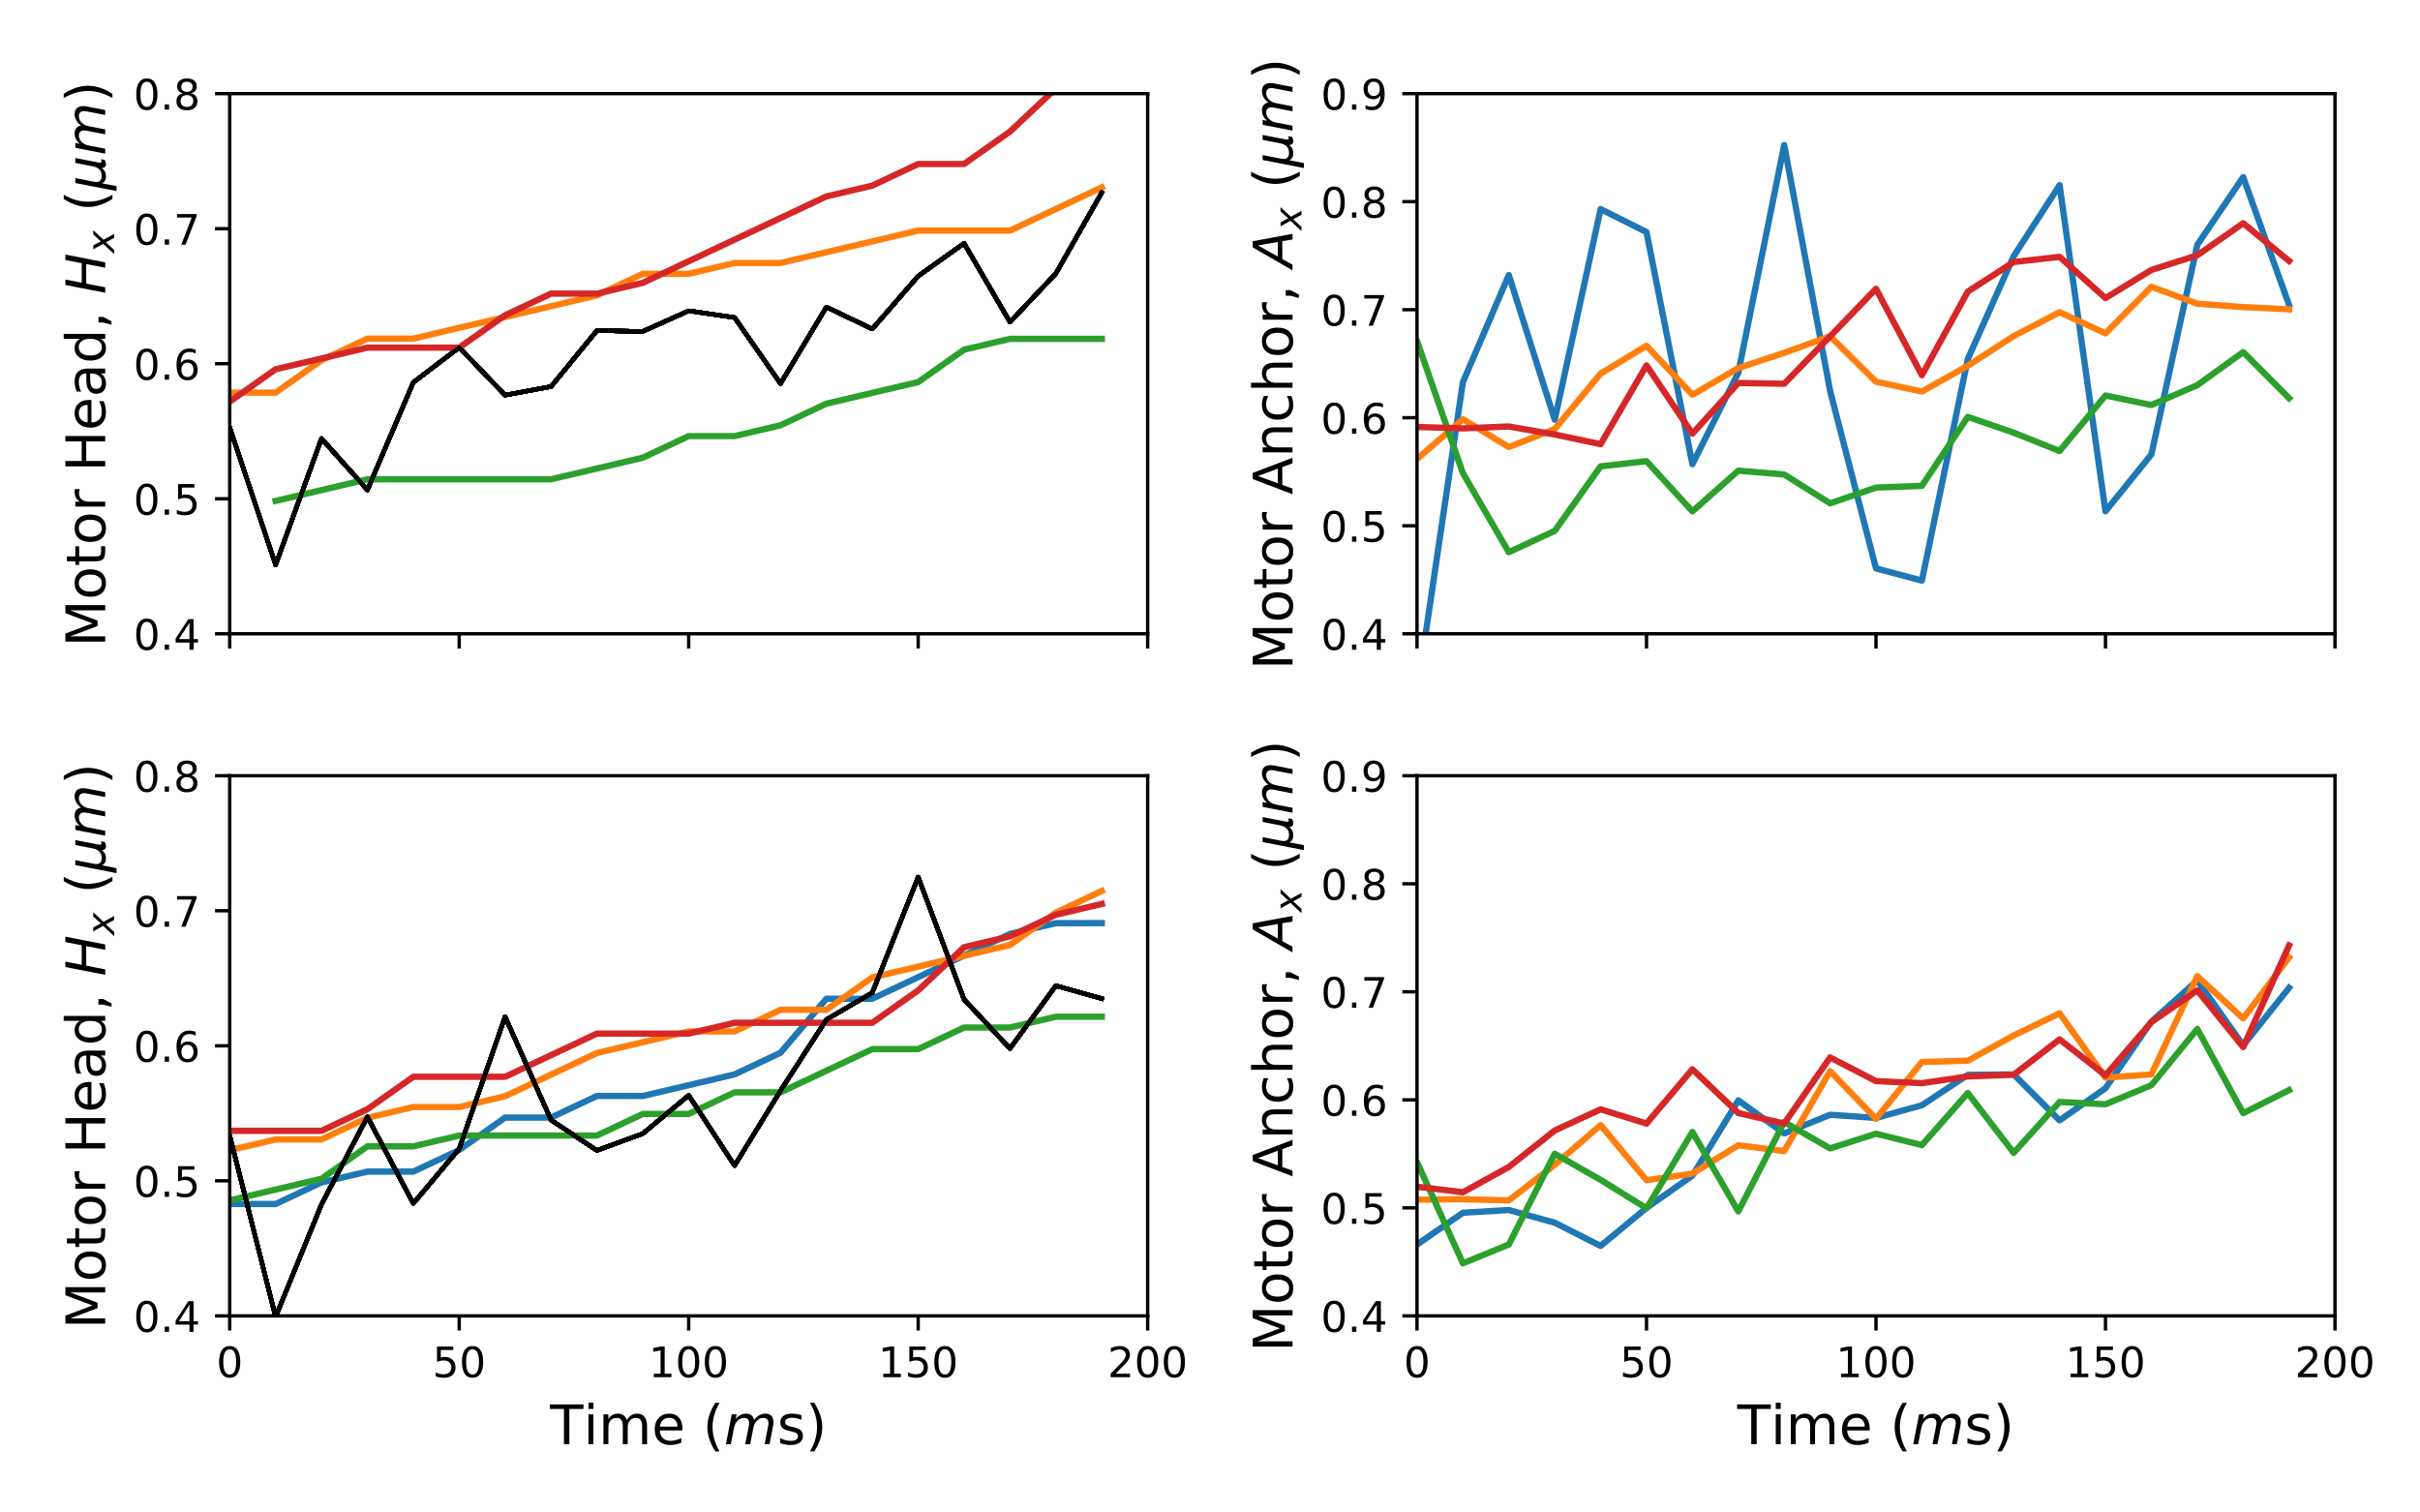 <?xml version="1.0" encoding="utf-8" standalone="no"?>
<!DOCTYPE svg PUBLIC "-//W3C//DTD SVG 1.1//EN"
  "http://www.w3.org/Graphics/SVG/1.1/DTD/svg11.dtd">
<!-- Created with matplotlib (https://matplotlib.org/) -->
<svg height="360pt" version="1.1" viewBox="0 0 576 360" width="576pt" xmlns="http://www.w3.org/2000/svg" xmlns:xlink="http://www.w3.org/1999/xlink">
 <defs>
  <style type="text/css">
*{stroke-linecap:butt;stroke-linejoin:round;}
  </style>
 </defs>
 <g id="figure_1">
  <g id="patch_1">
   <path d="M 0 360 
L 576 360 
L 576 0 
L 0 0 
z
" style="fill:#ffffff;"/>
  </g>
  <g id="axes_1">
   <g id="patch_2">
    <path d="M 54.675 150.854 
L 273.163 150.854 
L 273.163 22.293 
L 54.675 22.293 
z
" style="fill:#ffffff;"/>
   </g>
   <g id="matplotlib.axis_1">
    <g id="xtick_1">
     <g id="line2d_1">
      <defs>
       <path d="M 0 0 
L 0 3.5 
" id="m069167443d" style="stroke:#000000;stroke-width:0.8;"/>
      </defs>
      <g>
       <use style="stroke:#000000;stroke-width:0.8;" x="54.675" xlink:href="#m069167443d" y="150.854"/>
      </g>
     </g>
    </g>
    <g id="xtick_2">
     <g id="line2d_2">
      <g>
       <use style="stroke:#000000;stroke-width:0.8;" x="109.297" xlink:href="#m069167443d" y="150.854"/>
      </g>
     </g>
    </g>
    <g id="xtick_3">
     <g id="line2d_3">
      <g>
       <use style="stroke:#000000;stroke-width:0.8;" x="163.919" xlink:href="#m069167443d" y="150.854"/>
      </g>
     </g>
    </g>
    <g id="xtick_4">
     <g id="line2d_4">
      <g>
       <use style="stroke:#000000;stroke-width:0.8;" x="218.541" xlink:href="#m069167443d" y="150.854"/>
      </g>
     </g>
    </g>
    <g id="xtick_5">
     <g id="line2d_5">
      <g>
       <use style="stroke:#000000;stroke-width:0.8;" x="273.163" xlink:href="#m069167443d" y="150.854"/>
      </g>
     </g>
    </g>
   </g>
   <g id="matplotlib.axis_2">
    <g id="ytick_1">
     <g id="line2d_6">
      <defs>
       <path d="M 0 0 
L -3.5 0 
" id="mf8daba3d38" style="stroke:#000000;stroke-width:0.8;"/>
      </defs>
      <g>
       <use style="stroke:#000000;stroke-width:0.8;" x="54.675" xlink:href="#mf8daba3d38" y="150.854"/>
      </g>
     </g>
     <g id="text_1">
      <!-- 0.4 -->
      <defs>
       <path d="M 31.781 66.406 
Q 24.172 66.406 20.328 58.906 
Q 16.5 51.422 16.5 36.375 
Q 16.5 21.391 20.328 13.891 
Q 24.172 6.391 31.781 6.391 
Q 39.453 6.391 43.281 13.891 
Q 47.125 21.391 47.125 36.375 
Q 47.125 51.422 43.281 58.906 
Q 39.453 66.406 31.781 66.406 
z
M 31.781 74.219 
Q 44.047 74.219 50.516 64.516 
Q 56.984 54.828 56.984 36.375 
Q 56.984 17.969 50.516 8.266 
Q 44.047 -1.422 31.781 -1.422 
Q 19.531 -1.422 13.062 8.266 
Q 6.594 17.969 6.594 36.375 
Q 6.594 54.828 13.062 64.516 
Q 19.531 74.219 31.781 74.219 
z
" id="DejaVuSans-48"/>
       <path d="M 10.688 12.406 
L 21 12.406 
L 21 0 
L 10.688 0 
z
" id="DejaVuSans-46"/>
       <path d="M 37.797 64.312 
L 12.891 25.391 
L 37.797 25.391 
z
M 35.203 72.906 
L 47.609 72.906 
L 47.609 25.391 
L 58.016 25.391 
L 58.016 17.188 
L 47.609 17.188 
L 47.609 0 
L 37.797 0 
L 37.797 17.188 
L 4.891 17.188 
L 4.891 26.703 
z
" id="DejaVuSans-52"/>
      </defs>
      <g transform="translate(31.772 154.653)scale(0.1 -0.1)">
       <use xlink:href="#DejaVuSans-48"/>
       <use x="63.623" xlink:href="#DejaVuSans-46"/>
       <use x="95.41" xlink:href="#DejaVuSans-52"/>
      </g>
     </g>
    </g>
    <g id="ytick_2">
     <g id="line2d_7">
      <g>
       <use style="stroke:#000000;stroke-width:0.8;" x="54.675" xlink:href="#mf8daba3d38" y="118.713"/>
      </g>
     </g>
     <g id="text_2">
      <!-- 0.5 -->
      <defs>
       <path d="M 10.797 72.906 
L 49.516 72.906 
L 49.516 64.594 
L 19.828 64.594 
L 19.828 46.734 
Q 21.969 47.469 24.109 47.828 
Q 26.266 48.188 28.422 48.188 
Q 40.625 48.188 47.75 41.5 
Q 54.891 34.812 54.891 23.391 
Q 54.891 11.625 47.562 5.094 
Q 40.234 -1.422 26.906 -1.422 
Q 22.312 -1.422 17.547 -0.641 
Q 12.797 0.141 7.719 1.703 
L 7.719 11.625 
Q 12.109 9.234 16.797 8.062 
Q 21.484 6.891 26.703 6.891 
Q 35.156 6.891 40.078 11.328 
Q 45.016 15.766 45.016 23.391 
Q 45.016 31 40.078 35.438 
Q 35.156 39.891 26.703 39.891 
Q 22.75 39.891 18.812 39.016 
Q 14.891 38.141 10.797 36.281 
z
" id="DejaVuSans-53"/>
      </defs>
      <g transform="translate(31.772 122.513)scale(0.1 -0.1)">
       <use xlink:href="#DejaVuSans-48"/>
       <use x="63.623" xlink:href="#DejaVuSans-46"/>
       <use x="95.41" xlink:href="#DejaVuSans-53"/>
      </g>
     </g>
    </g>
    <g id="ytick_3">
     <g id="line2d_8">
      <g>
       <use style="stroke:#000000;stroke-width:0.8;" x="54.675" xlink:href="#mf8daba3d38" y="86.573"/>
      </g>
     </g>
     <g id="text_3">
      <!-- 0.6 -->
      <defs>
       <path d="M 33.016 40.375 
Q 26.375 40.375 22.484 35.828 
Q 18.609 31.297 18.609 23.391 
Q 18.609 15.531 22.484 10.953 
Q 26.375 6.391 33.016 6.391 
Q 39.656 6.391 43.531 10.953 
Q 47.406 15.531 47.406 23.391 
Q 47.406 31.297 43.531 35.828 
Q 39.656 40.375 33.016 40.375 
z
M 52.594 71.297 
L 52.594 62.312 
Q 48.875 64.062 45.094 64.984 
Q 41.312 65.922 37.594 65.922 
Q 27.828 65.922 22.672 59.328 
Q 17.531 52.734 16.797 39.406 
Q 19.672 43.656 24.016 45.922 
Q 28.375 48.188 33.594 48.188 
Q 44.578 48.188 50.953 41.516 
Q 57.328 34.859 57.328 23.391 
Q 57.328 12.156 50.688 5.359 
Q 44.047 -1.422 33.016 -1.422 
Q 20.359 -1.422 13.672 8.266 
Q 6.984 17.969 6.984 36.375 
Q 6.984 53.656 15.188 63.938 
Q 23.391 74.219 37.203 74.219 
Q 40.922 74.219 44.703 73.484 
Q 48.484 72.75 52.594 71.297 
z
" id="DejaVuSans-54"/>
      </defs>
      <g transform="translate(31.772 90.372)scale(0.1 -0.1)">
       <use xlink:href="#DejaVuSans-48"/>
       <use x="63.623" xlink:href="#DejaVuSans-46"/>
       <use x="95.41" xlink:href="#DejaVuSans-54"/>
      </g>
     </g>
    </g>
    <g id="ytick_4">
     <g id="line2d_9">
      <g>
       <use style="stroke:#000000;stroke-width:0.8;" x="54.675" xlink:href="#mf8daba3d38" y="54.433"/>
      </g>
     </g>
     <g id="text_4">
      <!-- 0.7 -->
      <defs>
       <path d="M 8.203 72.906 
L 55.078 72.906 
L 55.078 68.703 
L 28.609 0 
L 18.312 0 
L 43.219 64.594 
L 8.203 64.594 
z
" id="DejaVuSans-55"/>
      </defs>
      <g transform="translate(31.772 58.232)scale(0.1 -0.1)">
       <use xlink:href="#DejaVuSans-48"/>
       <use x="63.623" xlink:href="#DejaVuSans-46"/>
       <use x="95.41" xlink:href="#DejaVuSans-55"/>
      </g>
     </g>
    </g>
    <g id="ytick_5">
     <g id="line2d_10">
      <g>
       <use style="stroke:#000000;stroke-width:0.8;" x="54.675" xlink:href="#mf8daba3d38" y="22.293"/>
      </g>
     </g>
     <g id="text_5">
      <!-- 0.8 -->
      <defs>
       <path d="M 31.781 34.625 
Q 24.75 34.625 20.719 30.859 
Q 16.703 27.094 16.703 20.516 
Q 16.703 13.922 20.719 10.156 
Q 24.75 6.391 31.781 6.391 
Q 38.812 6.391 42.859 10.172 
Q 46.922 13.969 46.922 20.516 
Q 46.922 27.094 42.891 30.859 
Q 38.875 34.625 31.781 34.625 
z
M 21.922 38.812 
Q 15.578 40.375 12.031 44.719 
Q 8.5 49.078 8.5 55.328 
Q 8.5 64.062 14.719 69.141 
Q 20.953 74.219 31.781 74.219 
Q 42.672 74.219 48.875 69.141 
Q 55.078 64.062 55.078 55.328 
Q 55.078 49.078 51.531 44.719 
Q 48 40.375 41.703 38.812 
Q 48.828 37.156 52.797 32.312 
Q 56.781 27.484 56.781 20.516 
Q 56.781 9.906 50.312 4.234 
Q 43.844 -1.422 31.781 -1.422 
Q 19.734 -1.422 13.25 4.234 
Q 6.781 9.906 6.781 20.516 
Q 6.781 27.484 10.781 32.312 
Q 14.797 37.156 21.922 38.812 
z
M 18.312 54.391 
Q 18.312 48.734 21.844 45.562 
Q 25.391 42.391 31.781 42.391 
Q 38.141 42.391 41.719 45.562 
Q 45.312 48.734 45.312 54.391 
Q 45.312 60.062 41.719 63.234 
Q 38.141 66.406 31.781 66.406 
Q 25.391 66.406 21.844 63.234 
Q 18.312 60.062 18.312 54.391 
z
" id="DejaVuSans-56"/>
      </defs>
      <g transform="translate(31.772 26.092)scale(0.1 -0.1)">
       <use xlink:href="#DejaVuSans-48"/>
       <use x="63.623" xlink:href="#DejaVuSans-46"/>
       <use x="95.41" xlink:href="#DejaVuSans-56"/>
      </g>
     </g>
    </g>
    <g id="text_6">
     <!-- Motor Head, $H_x$ $(\mu m)$ -->
     <defs>
      <path d="M 9.812 72.906 
L 24.516 72.906 
L 43.109 23.297 
L 61.812 72.906 
L 76.516 72.906 
L 76.516 0 
L 66.891 0 
L 66.891 64.016 
L 48.094 14.016 
L 38.188 14.016 
L 19.391 64.016 
L 19.391 0 
L 9.812 0 
z
" id="DejaVuSans-77"/>
      <path d="M 30.609 48.391 
Q 23.391 48.391 19.188 42.75 
Q 14.984 37.109 14.984 27.297 
Q 14.984 17.484 19.156 11.844 
Q 23.344 6.203 30.609 6.203 
Q 37.797 6.203 41.984 11.859 
Q 46.188 17.531 46.188 27.297 
Q 46.188 37.016 41.984 42.703 
Q 37.797 48.391 30.609 48.391 
z
M 30.609 56 
Q 42.328 56 49.016 48.375 
Q 55.719 40.766 55.719 27.297 
Q 55.719 13.875 49.016 6.219 
Q 42.328 -1.422 30.609 -1.422 
Q 18.844 -1.422 12.172 6.219 
Q 5.516 13.875 5.516 27.297 
Q 5.516 40.766 12.172 48.375 
Q 18.844 56 30.609 56 
z
" id="DejaVuSans-111"/>
      <path d="M 18.312 70.219 
L 18.312 54.688 
L 36.812 54.688 
L 36.812 47.703 
L 18.312 47.703 
L 18.312 18.016 
Q 18.312 11.328 20.141 9.422 
Q 21.969 7.516 27.594 7.516 
L 36.812 7.516 
L 36.812 0 
L 27.594 0 
Q 17.188 0 13.234 3.875 
Q 9.281 7.766 9.281 18.016 
L 9.281 47.703 
L 2.688 47.703 
L 2.688 54.688 
L 9.281 54.688 
L 9.281 70.219 
z
" id="DejaVuSans-116"/>
      <path d="M 41.109 46.297 
Q 39.594 47.172 37.812 47.578 
Q 36.031 48 33.891 48 
Q 26.266 48 22.188 43.047 
Q 18.109 38.094 18.109 28.812 
L 18.109 0 
L 9.078 0 
L 9.078 54.688 
L 18.109 54.688 
L 18.109 46.188 
Q 20.953 51.172 25.484 53.578 
Q 30.031 56 36.531 56 
Q 37.453 56 38.578 55.875 
Q 39.703 55.766 41.062 55.516 
z
" id="DejaVuSans-114"/>
      <path id="DejaVuSans-32"/>
      <path d="M 9.812 72.906 
L 19.672 72.906 
L 19.672 43.016 
L 55.516 43.016 
L 55.516 72.906 
L 65.375 72.906 
L 65.375 0 
L 55.516 0 
L 55.516 34.719 
L 19.672 34.719 
L 19.672 0 
L 9.812 0 
z
" id="DejaVuSans-72"/>
      <path d="M 56.203 29.594 
L 56.203 25.203 
L 14.891 25.203 
Q 15.484 15.922 20.484 11.062 
Q 25.484 6.203 34.422 6.203 
Q 39.594 6.203 44.453 7.469 
Q 49.312 8.734 54.109 11.281 
L 54.109 2.781 
Q 49.266 0.734 44.188 -0.344 
Q 39.109 -1.422 33.891 -1.422 
Q 20.797 -1.422 13.156 6.188 
Q 5.516 13.812 5.516 26.812 
Q 5.516 40.234 12.766 48.109 
Q 20.016 56 32.328 56 
Q 43.359 56 49.781 48.891 
Q 56.203 41.797 56.203 29.594 
z
M 47.219 32.234 
Q 47.125 39.594 43.094 43.984 
Q 39.062 48.391 32.422 48.391 
Q 24.906 48.391 20.391 44.141 
Q 15.875 39.891 15.188 32.172 
z
" id="DejaVuSans-101"/>
      <path d="M 34.281 27.484 
Q 23.391 27.484 19.188 25 
Q 14.984 22.516 14.984 16.5 
Q 14.984 11.719 18.141 8.906 
Q 21.297 6.109 26.703 6.109 
Q 34.188 6.109 38.703 11.406 
Q 43.219 16.703 43.219 25.484 
L 43.219 27.484 
z
M 52.203 31.203 
L 52.203 0 
L 43.219 0 
L 43.219 8.297 
Q 40.141 3.328 35.547 0.953 
Q 30.953 -1.422 24.312 -1.422 
Q 15.922 -1.422 10.953 3.297 
Q 6 8.016 6 15.922 
Q 6 25.141 12.172 29.828 
Q 18.359 34.516 30.609 34.516 
L 43.219 34.516 
L 43.219 35.406 
Q 43.219 41.609 39.141 45 
Q 35.062 48.391 27.688 48.391 
Q 23 48.391 18.547 47.266 
Q 14.109 46.141 10.016 43.891 
L 10.016 52.203 
Q 14.938 54.109 19.578 55.047 
Q 24.219 56 28.609 56 
Q 40.484 56 46.344 49.844 
Q 52.203 43.703 52.203 31.203 
z
" id="DejaVuSans-97"/>
      <path d="M 45.406 46.391 
L 45.406 75.984 
L 54.391 75.984 
L 54.391 0 
L 45.406 0 
L 45.406 8.203 
Q 42.578 3.328 38.25 0.953 
Q 33.938 -1.422 27.875 -1.422 
Q 17.969 -1.422 11.734 6.484 
Q 5.516 14.406 5.516 27.297 
Q 5.516 40.188 11.734 48.094 
Q 17.969 56 27.875 56 
Q 33.938 56 38.25 53.625 
Q 42.578 51.266 45.406 46.391 
z
M 14.797 27.297 
Q 14.797 17.391 18.875 11.75 
Q 22.953 6.109 30.078 6.109 
Q 37.203 6.109 41.297 11.75 
Q 45.406 17.391 45.406 27.297 
Q 45.406 37.203 41.297 42.844 
Q 37.203 48.484 30.078 48.484 
Q 22.953 48.484 18.875 42.844 
Q 14.797 37.203 14.797 27.297 
z
" id="DejaVuSans-100"/>
      <path d="M 11.719 12.406 
L 22.016 12.406 
L 22.016 4 
L 14.016 -11.625 
L 7.719 -11.625 
L 11.719 4 
z
" id="DejaVuSans-44"/>
      <path d="M 16.891 72.906 
L 26.812 72.906 
L 21 43.016 
L 56.781 43.016 
L 62.594 72.906 
L 72.516 72.906 
L 58.297 0 
L 48.391 0 
L 55.172 34.719 
L 19.391 34.719 
L 12.594 0 
L 2.688 0 
z
" id="DejaVuSans-Oblique-72"/>
      <path d="M 60.016 54.688 
L 34.906 27.875 
L 50.297 0 
L 39.984 0 
L 28.422 21.688 
L 8.297 0 
L -2.594 0 
L 24.312 28.812 
L 10.016 54.688 
L 20.312 54.688 
L 30.812 34.906 
L 49.125 54.688 
z
" id="DejaVuSans-Oblique-120"/>
      <path d="M 31 75.875 
Q 24.469 64.656 21.281 53.656 
Q 18.109 42.672 18.109 31.391 
Q 18.109 20.125 21.312 9.062 
Q 24.516 -2 31 -13.188 
L 23.188 -13.188 
Q 15.875 -1.703 12.234 9.375 
Q 8.594 20.453 8.594 31.391 
Q 8.594 42.281 12.203 53.312 
Q 15.828 64.359 23.188 75.875 
z
" id="DejaVuSans-40"/>
      <path d="M -1.312 -20.797 
L 13.375 54.688 
L 22.406 54.688 
L 15.766 20.656 
Q 15.578 19.625 15.422 18.359 
Q 15.281 17.094 15.281 15.828 
Q 15.281 11.281 18.141 8.828 
Q 21 6.391 26.312 6.391 
Q 33.547 6.391 37.984 10.484 
Q 42.438 14.594 44 22.797 
L 50.203 54.688 
L 59.188 54.688 
L 51.031 12.641 
Q 50.828 11.719 50.75 11.031 
Q 50.688 10.359 50.688 9.812 
Q 50.688 8.297 51.297 7.594 
Q 51.906 6.891 53.219 6.891 
Q 53.719 6.891 54.562 7.125 
Q 55.422 7.375 56.984 8.016 
L 55.609 0.781 
Q 53.469 -0.297 51.516 -0.859 
Q 49.562 -1.422 47.703 -1.422 
Q 44.484 -1.422 42.656 0.625 
Q 40.828 2.688 40.828 6.297 
Q 38.094 2.391 34.297 0.484 
Q 30.516 -1.422 25.391 -1.422 
Q 20.844 -1.422 17.453 0.672 
Q 14.062 2.781 12.984 6.203 
L 7.719 -20.797 
z
" id="DejaVuSans-Oblique-956"/>
      <path d="M 89.797 33.016 
L 83.406 0 
L 74.422 0 
L 80.719 32.719 
Q 81.109 34.812 81.297 36.328 
Q 81.5 37.844 81.5 38.922 
Q 81.5 43.312 79.047 45.75 
Q 76.609 48.188 72.219 48.188 
Q 65.672 48.188 60.547 43.281 
Q 55.422 38.375 53.906 30.516 
L 47.906 0 
L 38.922 0 
L 45.312 32.719 
Q 45.703 34.516 45.891 36.047 
Q 46.094 37.594 46.094 38.812 
Q 46.094 43.266 43.656 45.719 
Q 41.219 48.188 36.922 48.188 
Q 30.281 48.188 25.141 43.281 
Q 20.016 38.375 18.5 30.516 
L 12.5 0 
L 3.516 0 
L 14.203 54.688 
L 23.188 54.688 
L 21.484 46.188 
Q 25.141 50.984 30.047 53.484 
Q 34.969 56 40.578 56 
Q 46.531 56 50.359 52.875 
Q 54.203 49.75 54.984 44.188 
Q 59.078 49.953 64.469 52.969 
Q 69.875 56 75.875 56 
Q 82.906 56 86.734 51.953 
Q 90.578 47.906 90.578 40.484 
Q 90.578 38.875 90.375 36.938 
Q 90.188 35.016 89.797 33.016 
z
" id="DejaVuSans-Oblique-109"/>
      <path d="M 8.016 75.875 
L 15.828 75.875 
Q 23.141 64.359 26.781 53.312 
Q 30.422 42.281 30.422 31.391 
Q 30.422 20.453 26.781 9.375 
Q 23.141 -1.703 15.828 -13.188 
L 8.016 -13.188 
Q 14.5 -2 17.703 9.062 
Q 20.906 20.125 20.906 31.391 
Q 20.906 42.672 17.703 53.656 
Q 14.5 64.656 8.016 75.875 
z
" id="DejaVuSans-41"/>
     </defs>
     <g transform="translate(25.042 153.978)rotate(-90)scale(0.13 -0.13)">
      <use transform="translate(0 0.016)" xlink:href="#DejaVuSans-77"/>
      <use transform="translate(86.279 0.016)" xlink:href="#DejaVuSans-111"/>
      <use transform="translate(147.461 0.016)" xlink:href="#DejaVuSans-116"/>
      <use transform="translate(186.67 0.016)" xlink:href="#DejaVuSans-111"/>
      <use transform="translate(247.852 0.016)" xlink:href="#DejaVuSans-114"/>
      <use transform="translate(288.965 0.016)" xlink:href="#DejaVuSans-32"/>
      <use transform="translate(320.752 0.016)" xlink:href="#DejaVuSans-72"/>
      <use transform="translate(395.947 0.016)" xlink:href="#DejaVuSans-101"/>
      <use transform="translate(457.471 0.016)" xlink:href="#DejaVuSans-97"/>
      <use transform="translate(518.75 0.016)" xlink:href="#DejaVuSans-100"/>
      <use transform="translate(582.227 0.016)" xlink:href="#DejaVuSans-44"/>
      <use transform="translate(614.014 0.016)" xlink:href="#DejaVuSans-32"/>
      <use transform="translate(645.801 0.016)" xlink:href="#DejaVuSans-Oblique-72"/>
      <use transform="translate(720.996 -16.391)scale(0.7)" xlink:href="#DejaVuSans-Oblique-120"/>
      <use transform="translate(765.156 0.016)" xlink:href="#DejaVuSans-32"/>
      <use transform="translate(796.943 0.016)" xlink:href="#DejaVuSans-40"/>
      <use transform="translate(835.957 0.016)" xlink:href="#DejaVuSans-Oblique-956"/>
      <use transform="translate(899.58 0.016)" xlink:href="#DejaVuSans-Oblique-109"/>
      <use transform="translate(996.992 0.016)" xlink:href="#DejaVuSans-41"/>
     </g>
    </g>
   </g>
   <g id="line2d_11">
    <path clip-path="url(#p41ed4e8f48)" style="fill:none;stroke:#1f77b4;stroke-linecap:square;stroke-width:1.5;"/>
   </g>
   <g id="line2d_12">
    <path clip-path="url(#p41ed4e8f48)" d="M -1 121.007 
L 0.053 121.272 
L 10.977 113.24 
L 21.902 102.944 
L 32.826 98.126 
L 43.751 92.888 
L 54.675 101.731 
L 65.599 134.451 
L 76.524 104.378 
L 87.448 116.619 
L 98.373 91.01 
L 109.297 82.711 
L 120.221 94.051 
L 131.146 92.02 
L 142.07 78.689 
L 152.994 78.889 
L 163.919 73.981 
L 174.843 75.586 
L 185.768 91.297 
L 196.692 73.082 
L 207.616 78.305 
L 218.541 65.704 
L 229.465 57.911 
L 240.389 76.674 
L 251.314 65.092 
L 262.238 45.836 
" style="fill:none;stroke:#000000;stroke-linecap:square;"/>
   </g>
   <g id="line2d_13">
    <path clip-path="url(#p41ed4e8f48)" d="M -1 121.007 
L 0.053 121.272 
L 10.977 113.24 
L 21.902 102.944 
L 32.826 98.126 
L 43.751 92.888 
L 54.675 101.731 
L 65.599 134.451 
L 76.524 104.378 
L 87.448 116.619 
L 98.373 91.01 
L 109.297 82.711 
L 120.221 94.051 
L 131.146 92.02 
L 142.07 78.689 
L 152.994 78.889 
L 163.919 73.981 
L 174.843 75.586 
L 185.768 91.297 
L 196.692 73.082 
L 207.616 78.305 
L 218.541 65.704 
L 229.465 57.911 
L 240.389 76.674 
L 251.314 65.092 
L 262.238 45.836 
" style="fill:none;stroke:#000000;stroke-linecap:square;"/>
   </g>
   <g id="line2d_14">
    <path clip-path="url(#p41ed4e8f48)" d="M -1 121.007 
L 0.053 121.272 
L 10.977 113.24 
L 21.902 102.944 
L 32.826 98.126 
L 43.751 92.888 
L 54.675 101.731 
L 65.599 134.451 
L 76.524 104.378 
L 87.448 116.619 
L 98.373 91.01 
L 109.297 82.711 
L 120.221 94.051 
L 131.146 92.02 
L 142.07 78.689 
L 152.994 78.889 
L 163.919 73.981 
L 174.843 75.586 
L 185.768 91.297 
L 196.692 73.082 
L 207.616 78.305 
L 218.541 65.704 
L 229.465 57.911 
L 240.389 76.674 
L 251.314 65.092 
L 262.238 45.836 
" style="fill:none;stroke:#000000;stroke-linecap:square;"/>
   </g>
   <g id="line2d_15">
    <path clip-path="url(#p41ed4e8f48)" d="M -1 121.007 
L 0.053 121.272 
L 10.977 113.24 
L 21.902 102.944 
L 32.826 98.126 
L 43.751 92.888 
L 54.675 101.731 
L 65.599 134.451 
L 76.524 104.378 
L 87.448 116.619 
L 98.373 91.01 
L 109.297 82.711 
L 120.221 94.051 
L 131.146 92.02 
L 142.07 78.689 
L 152.994 78.889 
L 163.919 73.981 
L 174.843 75.586 
L 185.768 91.297 
L 196.692 73.082 
L 207.616 78.305 
L 218.541 65.704 
L 229.465 57.911 
L 240.389 76.674 
L 251.314 65.092 
L 262.238 45.836 
" style="fill:none;stroke:#000000;stroke-linecap:square;"/>
   </g>
   <g id="line2d_16">
    <path clip-path="url(#p41ed4e8f48)" d="M -1 121.007 
L 0.053 121.272 
L 10.977 113.24 
L 21.902 102.944 
L 32.826 98.126 
L 43.751 92.888 
L 54.675 101.731 
L 65.599 134.451 
L 76.524 104.378 
L 87.448 116.619 
L 98.373 91.01 
L 109.297 82.711 
L 120.221 94.051 
L 131.146 92.02 
L 142.07 78.689 
L 152.994 78.889 
L 163.919 73.981 
L 174.843 75.586 
L 185.768 91.297 
L 196.692 73.082 
L 207.616 78.305 
L 218.541 65.704 
L 229.465 57.911 
L 240.389 76.674 
L 251.314 65.092 
L 262.238 45.836 
" style="fill:none;stroke:#000000;stroke-linecap:square;"/>
   </g>
   <g id="line2d_17">
    <path clip-path="url(#p41ed4e8f48)" d="M -1 121.007 
L 0.053 121.272 
L 10.977 113.24 
L 21.902 102.944 
L 32.826 98.126 
L 43.751 92.888 
L 54.675 101.731 
L 65.599 134.451 
L 76.524 104.378 
L 87.448 116.619 
L 98.373 91.01 
L 109.297 82.711 
L 120.221 94.051 
L 131.146 92.02 
L 142.07 78.689 
L 152.994 78.889 
L 163.919 73.981 
L 174.843 75.586 
L 185.768 91.297 
L 196.692 73.082 
L 207.616 78.305 
L 218.541 65.704 
L 229.465 57.911 
L 240.389 76.674 
L 251.314 65.092 
L 262.238 45.836 
" style="fill:none;stroke:#000000;stroke-linecap:square;"/>
   </g>
   <g id="line2d_18">
    <path clip-path="url(#p41ed4e8f48)" d="M -1 106.807 
L 0.053 106.312 
L 10.977 103.74 
L 21.902 103.74 
L 32.826 101.169 
L 43.751 96.027 
L 54.675 93.456 
L 65.599 93.456 
L 76.524 85.742 
L 87.448 80.6 
L 98.373 80.6 
L 109.297 78.028 
L 120.221 75.457 
L 131.146 72.886 
L 142.07 70.315 
L 152.994 65.172 
L 163.919 65.172 
L 174.843 62.601 
L 185.768 62.601 
L 196.692 60.03 
L 207.616 57.459 
L 218.541 54.887 
L 229.465 54.887 
L 240.389 54.887 
L 251.314 49.745 
L 262.238 44.603 
" style="fill:none;stroke:#ff7f0e;stroke-linecap:square;stroke-width:1.5;"/>
   </g>
   <g id="line2d_19">
    <path clip-path="url(#p41ed4e8f48)" d="M -1 121.007 
L 0.053 121.272 
L 10.977 113.24 
L 21.902 102.944 
L 32.826 98.126 
L 43.751 92.888 
L 54.675 101.731 
L 65.599 134.451 
L 76.524 104.378 
L 87.448 116.619 
L 98.373 91.01 
L 109.297 82.711 
L 120.221 94.051 
L 131.146 92.02 
L 142.07 78.689 
L 152.994 78.889 
L 163.919 73.981 
L 174.843 75.586 
L 185.768 91.297 
L 196.692 73.082 
L 207.616 78.305 
L 218.541 65.704 
L 229.465 57.911 
L 240.389 76.674 
L 251.314 65.092 
L 262.238 45.836 
" style="fill:none;stroke:#000000;stroke-linecap:square;"/>
   </g>
   <g id="line2d_20">
    <path clip-path="url(#p41ed4e8f48)" d="M -1 121.007 
L 0.053 121.272 
L 10.977 113.24 
L 21.902 102.944 
L 32.826 98.126 
L 43.751 92.888 
L 54.675 101.731 
L 65.599 134.451 
L 76.524 104.378 
L 87.448 116.619 
L 98.373 91.01 
L 109.297 82.711 
L 120.221 94.051 
L 131.146 92.02 
L 142.07 78.689 
L 152.994 78.889 
L 163.919 73.981 
L 174.843 75.586 
L 185.768 91.297 
L 196.692 73.082 
L 207.616 78.305 
L 218.541 65.704 
L 229.465 57.911 
L 240.389 76.674 
L 251.314 65.092 
L 262.238 45.836 
" style="fill:none;stroke:#000000;stroke-linecap:square;"/>
   </g>
   <g id="line2d_21">
    <path clip-path="url(#p41ed4e8f48)" d="M -1 121.007 
L 0.053 121.272 
L 10.977 113.24 
L 21.902 102.944 
L 32.826 98.126 
L 43.751 92.888 
L 54.675 101.731 
L 65.599 134.451 
L 76.524 104.378 
L 87.448 116.619 
L 98.373 91.01 
L 109.297 82.711 
L 120.221 94.051 
L 131.146 92.02 
L 142.07 78.689 
L 152.994 78.889 
L 163.919 73.981 
L 174.843 75.586 
L 185.768 91.297 
L 196.692 73.082 
L 207.616 78.305 
L 218.541 65.704 
L 229.465 57.911 
L 240.389 76.674 
L 251.314 65.092 
L 262.238 45.836 
" style="fill:none;stroke:#000000;stroke-linecap:square;"/>
   </g>
   <g id="line2d_22">
    <path clip-path="url(#p41ed4e8f48)" d="M -1 121.007 
L 0.053 121.272 
L 10.977 113.24 
L 21.902 102.944 
L 32.826 98.126 
L 43.751 92.888 
L 54.675 101.731 
L 65.599 134.451 
L 76.524 104.378 
L 87.448 116.619 
L 98.373 91.01 
L 109.297 82.711 
L 120.221 94.051 
L 131.146 92.02 
L 142.07 78.689 
L 152.994 78.889 
L 163.919 73.981 
L 174.843 75.586 
L 185.768 91.297 
L 196.692 73.082 
L 207.616 78.305 
L 218.541 65.704 
L 229.465 57.911 
L 240.389 76.674 
L 251.314 65.092 
L 262.238 45.836 
" style="fill:none;stroke:#000000;stroke-linecap:square;"/>
   </g>
   <g id="line2d_23">
    <path clip-path="url(#p41ed4e8f48)" d="M -1 121.007 
L 0.053 121.272 
L 10.977 113.24 
L 21.902 102.944 
L 32.826 98.126 
L 43.751 92.888 
L 54.675 101.731 
L 65.599 134.451 
L 76.524 104.378 
L 87.448 116.619 
L 98.373 91.01 
L 109.297 82.711 
L 120.221 94.051 
L 131.146 92.02 
L 142.07 78.689 
L 152.994 78.889 
L 163.919 73.981 
L 174.843 75.586 
L 185.768 91.297 
L 196.692 73.082 
L 207.616 78.305 
L 218.541 65.704 
L 229.465 57.911 
L 240.389 76.674 
L 251.314 65.092 
L 262.238 45.836 
" style="fill:none;stroke:#000000;stroke-linecap:square;"/>
   </g>
   <g id="line2d_24">
    <path clip-path="url(#p41ed4e8f48)" d="M -1 121.007 
L 0.053 121.272 
L 10.977 113.24 
L 21.902 102.944 
L 32.826 98.126 
L 43.751 92.888 
L 54.675 101.731 
L 65.599 134.451 
L 76.524 104.378 
L 87.448 116.619 
L 98.373 91.01 
L 109.297 82.711 
L 120.221 94.051 
L 131.146 92.02 
L 142.07 78.689 
L 152.994 78.889 
L 163.919 73.981 
L 174.843 75.586 
L 185.768 91.297 
L 196.692 73.082 
L 207.616 78.305 
L 218.541 65.704 
L 229.465 57.911 
L 240.389 76.674 
L 251.314 65.092 
L 262.238 45.836 
" style="fill:none;stroke:#000000;stroke-linecap:square;"/>
   </g>
   <g id="line2d_25">
    <path clip-path="url(#p41ed4e8f48)" d="M -1 121.007 
L 0.053 121.272 
L 10.977 113.24 
L 21.902 102.944 
L 32.826 98.126 
L 43.751 92.888 
L 54.675 101.731 
L 65.599 134.451 
L 76.524 104.378 
L 87.448 116.619 
L 98.373 91.01 
L 109.297 82.711 
L 120.221 94.051 
L 131.146 92.02 
L 142.07 78.689 
L 152.994 78.889 
L 163.919 73.981 
L 174.843 75.586 
L 185.768 91.297 
L 196.692 73.082 
L 207.616 78.305 
L 218.541 65.704 
L 229.465 57.911 
L 240.389 76.674 
L 251.314 65.092 
L 262.238 45.836 
" style="fill:none;stroke:#000000;stroke-linecap:square;"/>
   </g>
   <g id="line2d_26">
    <path clip-path="url(#p41ed4e8f48)" d="M -1 121.007 
L 0.053 121.272 
L 10.977 113.24 
L 21.902 102.944 
L 32.826 98.126 
L 43.751 92.888 
L 54.675 101.731 
L 65.599 134.451 
L 76.524 104.378 
L 87.448 116.619 
L 98.373 91.01 
L 109.297 82.711 
L 120.221 94.051 
L 131.146 92.02 
L 142.07 78.689 
L 152.994 78.889 
L 163.919 73.981 
L 174.843 75.586 
L 185.768 91.297 
L 196.692 73.082 
L 207.616 78.305 
L 218.541 65.704 
L 229.465 57.911 
L 240.389 76.674 
L 251.314 65.092 
L 262.238 45.836 
" style="fill:none;stroke:#000000;stroke-linecap:square;"/>
   </g>
   <g id="line2d_27">
    <path clip-path="url(#p41ed4e8f48)" d="M 65.599 119.224 
L 76.524 116.653 
L 87.448 114.082 
L 98.373 114.082 
L 109.297 114.082 
L 120.221 114.082 
L 131.146 114.082 
L 142.07 111.511 
L 152.994 108.939 
L 163.919 103.797 
L 174.843 103.797 
L 185.768 101.226 
L 196.692 96.083 
L 207.616 93.512 
L 218.541 90.941 
L 229.465 83.227 
L 240.389 80.656 
L 251.314 80.656 
L 262.238 80.656 
" style="fill:none;stroke:#2ca02c;stroke-linecap:square;stroke-width:1.5;"/>
   </g>
   <g id="line2d_28">
    <path clip-path="url(#p41ed4e8f48)" d="M -1 121.007 
L 0.053 121.272 
L 10.977 113.24 
L 21.902 102.944 
L 32.826 98.126 
L 43.751 92.888 
L 54.675 101.731 
L 65.599 134.451 
L 76.524 104.378 
L 87.448 116.619 
L 98.373 91.01 
L 109.297 82.711 
L 120.221 94.051 
L 131.146 92.02 
L 142.07 78.689 
L 152.994 78.889 
L 163.919 73.981 
L 174.843 75.586 
L 185.768 91.297 
L 196.692 73.082 
L 207.616 78.305 
L 218.541 65.704 
L 229.465 57.911 
L 240.389 76.674 
L 251.314 65.092 
L 262.238 45.836 
" style="fill:none;stroke:#000000;stroke-linecap:square;"/>
   </g>
   <g id="line2d_29">
    <path clip-path="url(#p41ed4e8f48)" d="M -1 113.85 
L 0.053 113.602 
L 10.977 113.602 
L 21.902 105.889 
L 32.826 103.317 
L 43.751 98.175 
L 54.675 95.604 
L 65.599 87.89 
L 76.524 85.319 
L 87.448 82.748 
L 98.373 82.748 
L 109.297 82.748 
L 120.221 75.034 
L 131.146 69.892 
L 142.07 69.892 
L 152.994 67.32 
L 163.919 62.178 
L 174.843 57.036 
L 185.768 51.893 
L 196.692 46.751 
L 207.616 44.18 
L 218.541 39.037 
L 229.465 39.037 
L 240.389 31.324 
L 251.314 21.039 
L 262.238 21.039 
" style="fill:none;stroke:#d62728;stroke-linecap:square;stroke-width:1.5;"/>
   </g>
   <g id="line2d_30">
    <path clip-path="url(#p41ed4e8f48)" d="M -1 121.007 
L 0.053 121.272 
L 10.977 113.24 
L 21.902 102.944 
L 32.826 98.126 
L 43.751 92.888 
L 54.675 101.731 
L 65.599 134.451 
L 76.524 104.378 
L 87.448 116.619 
L 98.373 91.01 
L 109.297 82.711 
L 120.221 94.051 
L 131.146 92.02 
L 142.07 78.689 
L 152.994 78.889 
L 163.919 73.981 
L 174.843 75.586 
L 185.768 91.297 
L 196.692 73.082 
L 207.616 78.305 
L 218.541 65.704 
L 229.465 57.911 
L 240.389 76.674 
L 251.314 65.092 
L 262.238 45.836 
" style="fill:none;stroke:#000000;stroke-linecap:square;"/>
   </g>
   <g id="patch_3">
    <path d="M 54.675 150.854 
L 54.675 22.293 
" style="fill:none;stroke:#000000;stroke-linecap:square;stroke-linejoin:miter;stroke-width:0.8;"/>
   </g>
   <g id="patch_4">
    <path d="M 273.163 150.854 
L 273.163 22.293 
" style="fill:none;stroke:#000000;stroke-linecap:square;stroke-linejoin:miter;stroke-width:0.8;"/>
   </g>
   <g id="patch_5">
    <path d="M 54.675 150.854 
L 273.163 150.854 
" style="fill:none;stroke:#000000;stroke-linecap:square;stroke-linejoin:miter;stroke-width:0.8;"/>
   </g>
   <g id="patch_6">
    <path d="M 54.675 22.293 
L 273.163 22.293 
" style="fill:none;stroke:#000000;stroke-linecap:square;stroke-linejoin:miter;stroke-width:0.8;"/>
   </g>
  </g>
  <g id="axes_2">
   <g id="patch_7">
    <path d="M 337.275 150.854 
L 555.763 150.854 
L 555.763 22.293 
L 337.275 22.293 
z
" style="fill:#ffffff;"/>
   </g>
   <g id="matplotlib.axis_3">
    <g id="xtick_6">
     <g id="line2d_31">
      <g>
       <use style="stroke:#000000;stroke-width:0.8;" x="337.275" xlink:href="#m069167443d" y="150.854"/>
      </g>
     </g>
    </g>
    <g id="xtick_7">
     <g id="line2d_32">
      <g>
       <use style="stroke:#000000;stroke-width:0.8;" x="391.897" xlink:href="#m069167443d" y="150.854"/>
      </g>
     </g>
    </g>
    <g id="xtick_8">
     <g id="line2d_33">
      <g>
       <use style="stroke:#000000;stroke-width:0.8;" x="446.519" xlink:href="#m069167443d" y="150.854"/>
      </g>
     </g>
    </g>
    <g id="xtick_9">
     <g id="line2d_34">
      <g>
       <use style="stroke:#000000;stroke-width:0.8;" x="501.141" xlink:href="#m069167443d" y="150.854"/>
      </g>
     </g>
    </g>
    <g id="xtick_10">
     <g id="line2d_35">
      <g>
       <use style="stroke:#000000;stroke-width:0.8;" x="555.763" xlink:href="#m069167443d" y="150.854"/>
      </g>
     </g>
    </g>
   </g>
   <g id="matplotlib.axis_4">
    <g id="ytick_6">
     <g id="line2d_36">
      <g>
       <use style="stroke:#000000;stroke-width:0.8;" x="337.275" xlink:href="#mf8daba3d38" y="150.854"/>
      </g>
     </g>
     <g id="text_7">
      <!-- 0.4 -->
      <g transform="translate(314.372 154.653)scale(0.1 -0.1)">
       <use xlink:href="#DejaVuSans-48"/>
       <use x="63.623" xlink:href="#DejaVuSans-46"/>
       <use x="95.41" xlink:href="#DejaVuSans-52"/>
      </g>
     </g>
    </g>
    <g id="ytick_7">
     <g id="line2d_37">
      <g>
       <use style="stroke:#000000;stroke-width:0.8;" x="337.275" xlink:href="#mf8daba3d38" y="125.141"/>
      </g>
     </g>
     <g id="text_8">
      <!-- 0.5 -->
      <g transform="translate(314.372 128.941)scale(0.1 -0.1)">
       <use xlink:href="#DejaVuSans-48"/>
       <use x="63.623" xlink:href="#DejaVuSans-46"/>
       <use x="95.41" xlink:href="#DejaVuSans-53"/>
      </g>
     </g>
    </g>
    <g id="ytick_8">
     <g id="line2d_38">
      <g>
       <use style="stroke:#000000;stroke-width:0.8;" x="337.275" xlink:href="#mf8daba3d38" y="99.429"/>
      </g>
     </g>
     <g id="text_9">
      <!-- 0.6 -->
      <g transform="translate(314.372 103.229)scale(0.1 -0.1)">
       <use xlink:href="#DejaVuSans-48"/>
       <use x="63.623" xlink:href="#DejaVuSans-46"/>
       <use x="95.41" xlink:href="#DejaVuSans-54"/>
      </g>
     </g>
    </g>
    <g id="ytick_9">
     <g id="line2d_39">
      <g>
       <use style="stroke:#000000;stroke-width:0.8;" x="337.275" xlink:href="#mf8daba3d38" y="73.717"/>
      </g>
     </g>
     <g id="text_10">
      <!-- 0.7 -->
      <g transform="translate(314.372 77.516)scale(0.1 -0.1)">
       <use xlink:href="#DejaVuSans-48"/>
       <use x="63.623" xlink:href="#DejaVuSans-46"/>
       <use x="95.41" xlink:href="#DejaVuSans-55"/>
      </g>
     </g>
    </g>
    <g id="ytick_10">
     <g id="line2d_40">
      <g>
       <use style="stroke:#000000;stroke-width:0.8;" x="337.275" xlink:href="#mf8daba3d38" y="48.005"/>
      </g>
     </g>
     <g id="text_11">
      <!-- 0.8 -->
      <g transform="translate(314.372 51.804)scale(0.1 -0.1)">
       <use xlink:href="#DejaVuSans-48"/>
       <use x="63.623" xlink:href="#DejaVuSans-46"/>
       <use x="95.41" xlink:href="#DejaVuSans-56"/>
      </g>
     </g>
    </g>
    <g id="ytick_11">
     <g id="line2d_41">
      <g>
       <use style="stroke:#000000;stroke-width:0.8;" x="337.275" xlink:href="#mf8daba3d38" y="22.293"/>
      </g>
     </g>
     <g id="text_12">
      <!-- 0.9 -->
      <defs>
       <path d="M 10.984 1.516 
L 10.984 10.5 
Q 14.703 8.734 18.5 7.812 
Q 22.312 6.891 25.984 6.891 
Q 35.75 6.891 40.891 13.453 
Q 46.047 20.016 46.781 33.406 
Q 43.953 29.203 39.594 26.953 
Q 35.25 24.703 29.984 24.703 
Q 19.047 24.703 12.672 31.312 
Q 6.297 37.938 6.297 49.422 
Q 6.297 60.641 12.938 67.422 
Q 19.578 74.219 30.609 74.219 
Q 43.266 74.219 49.922 64.516 
Q 56.594 54.828 56.594 36.375 
Q 56.594 19.141 48.406 8.859 
Q 40.234 -1.422 26.422 -1.422 
Q 22.703 -1.422 18.891 -0.688 
Q 15.094 0.047 10.984 1.516 
z
M 30.609 32.422 
Q 37.25 32.422 41.125 36.953 
Q 45.016 41.5 45.016 49.422 
Q 45.016 57.281 41.125 61.844 
Q 37.25 66.406 30.609 66.406 
Q 23.969 66.406 20.094 61.844 
Q 16.219 57.281 16.219 49.422 
Q 16.219 41.5 20.094 36.953 
Q 23.969 32.422 30.609 32.422 
z
" id="DejaVuSans-57"/>
      </defs>
      <g transform="translate(314.372 26.092)scale(0.1 -0.1)">
       <use xlink:href="#DejaVuSans-48"/>
       <use x="63.623" xlink:href="#DejaVuSans-46"/>
       <use x="95.41" xlink:href="#DejaVuSans-57"/>
      </g>
     </g>
    </g>
    <g id="text_13">
     <!-- Motor Anchor, $A_x$ $(\mu m)$ -->
     <defs>
      <path d="M 34.188 63.188 
L 20.797 26.906 
L 47.609 26.906 
z
M 28.609 72.906 
L 39.797 72.906 
L 67.578 0 
L 57.328 0 
L 50.688 18.703 
L 17.828 18.703 
L 11.188 0 
L 0.781 0 
z
" id="DejaVuSans-65"/>
      <path d="M 54.891 33.016 
L 54.891 0 
L 45.906 0 
L 45.906 32.719 
Q 45.906 40.484 42.875 44.328 
Q 39.844 48.188 33.797 48.188 
Q 26.516 48.188 22.312 43.547 
Q 18.109 38.922 18.109 30.906 
L 18.109 0 
L 9.078 0 
L 9.078 54.688 
L 18.109 54.688 
L 18.109 46.188 
Q 21.344 51.125 25.703 53.562 
Q 30.078 56 35.797 56 
Q 45.219 56 50.047 50.172 
Q 54.891 44.344 54.891 33.016 
z
" id="DejaVuSans-110"/>
      <path d="M 48.781 52.594 
L 48.781 44.188 
Q 44.969 46.297 41.141 47.344 
Q 37.312 48.391 33.406 48.391 
Q 24.656 48.391 19.812 42.844 
Q 14.984 37.312 14.984 27.297 
Q 14.984 17.281 19.812 11.734 
Q 24.656 6.203 33.406 6.203 
Q 37.312 6.203 41.141 7.25 
Q 44.969 8.297 48.781 10.406 
L 48.781 2.094 
Q 45.016 0.344 40.984 -0.531 
Q 36.969 -1.422 32.422 -1.422 
Q 20.062 -1.422 12.781 6.344 
Q 5.516 14.109 5.516 27.297 
Q 5.516 40.672 12.859 48.328 
Q 20.219 56 33.016 56 
Q 37.156 56 41.109 55.141 
Q 45.062 54.297 48.781 52.594 
z
" id="DejaVuSans-99"/>
      <path d="M 54.891 33.016 
L 54.891 0 
L 45.906 0 
L 45.906 32.719 
Q 45.906 40.484 42.875 44.328 
Q 39.844 48.188 33.797 48.188 
Q 26.516 48.188 22.312 43.547 
Q 18.109 38.922 18.109 30.906 
L 18.109 0 
L 9.078 0 
L 9.078 75.984 
L 18.109 75.984 
L 18.109 46.188 
Q 21.344 51.125 25.703 53.562 
Q 30.078 56 35.797 56 
Q 45.219 56 50.047 50.172 
Q 54.891 44.344 54.891 33.016 
z
" id="DejaVuSans-104"/>
      <path d="M 36.812 72.906 
L 48 72.906 
L 61.531 0 
L 51.219 0 
L 48.188 18.703 
L 15.375 18.703 
L 5.078 0 
L -5.328 0 
z
M 40.375 63.188 
L 19.922 26.906 
L 46.688 26.906 
z
" id="DejaVuSans-Oblique-65"/>
     </defs>
     <g transform="translate(307.642 159.438)rotate(-90)scale(0.13 -0.13)">
      <use transform="translate(0 0.016)" xlink:href="#DejaVuSans-77"/>
      <use transform="translate(86.279 0.016)" xlink:href="#DejaVuSans-111"/>
      <use transform="translate(147.461 0.016)" xlink:href="#DejaVuSans-116"/>
      <use transform="translate(186.67 0.016)" xlink:href="#DejaVuSans-111"/>
      <use transform="translate(247.852 0.016)" xlink:href="#DejaVuSans-114"/>
      <use transform="translate(288.965 0.016)" xlink:href="#DejaVuSans-32"/>
      <use transform="translate(320.752 0.016)" xlink:href="#DejaVuSans-65"/>
      <use transform="translate(389.16 0.016)" xlink:href="#DejaVuSans-110"/>
      <use transform="translate(452.539 0.016)" xlink:href="#DejaVuSans-99"/>
      <use transform="translate(507.52 0.016)" xlink:href="#DejaVuSans-104"/>
      <use transform="translate(570.898 0.016)" xlink:href="#DejaVuSans-111"/>
      <use transform="translate(632.08 0.016)" xlink:href="#DejaVuSans-114"/>
      <use transform="translate(673.193 0.016)" xlink:href="#DejaVuSans-44"/>
      <use transform="translate(704.98 0.016)" xlink:href="#DejaVuSans-32"/>
      <use transform="translate(736.768 0.016)" xlink:href="#DejaVuSans-Oblique-65"/>
      <use transform="translate(805.176 -16.391)scale(0.7)" xlink:href="#DejaVuSans-Oblique-120"/>
      <use transform="translate(849.336 0.016)" xlink:href="#DejaVuSans-32"/>
      <use transform="translate(881.123 0.016)" xlink:href="#DejaVuSans-40"/>
      <use transform="translate(920.137 0.016)" xlink:href="#DejaVuSans-Oblique-956"/>
      <use transform="translate(983.76 0.016)" xlink:href="#DejaVuSans-Oblique-109"/>
      <use transform="translate(1081.172 0.016)" xlink:href="#DejaVuSans-41"/>
     </g>
    </g>
   </g>
   <g id="line2d_42">
    <path clip-path="url(#pd4700a8e9e)" d="M -1 152.733 
L 9.544 150.975 
L 20.468 134.324 
L 31.392 201.887 
L 42.317 176.696 
L 53.241 162.246 
L 64.166 157.839 
L 75.09 94.804 
L 86.014 79.667 
L 96.939 106.245 
L 107.863 124.27 
L 118.787 91.203 
L 129.712 106.123 
L 140.636 98.092 
L 151.561 171.822 
L 162.485 151.982 
L 173.409 94.72 
L 184.334 98.117 
L 195.258 133.819 
L 206.183 173.434 
L 217.107 139.118 
L 228.031 123.727 
L 238.956 141.802 
L 249.88 153.032 
L 260.804 144.442 
L 271.729 136.476 
L 282.653 97.042 
L 293.577 84.602 
L 304.502 88.63 
L 315.426 132.35 
L 326.351 143.386 
L 337.275 164.72 
L 348.199 90.948 
L 359.124 65.483 
L 370.048 99.91 
L 380.973 49.761 
L 391.897 55.24 
L 402.821 110.484 
L 413.746 88.705 
L 424.67 34.526 
L 435.594 93.028 
L 446.519 135.297 
L 457.443 138.188 
L 468.368 85.447 
L 479.292 60.984 
L 490.216 44.077 
L 501.141 121.698 
L 512.065 108.151 
L 522.989 58.294 
L 533.914 42.152 
L 544.838 72.594 
" style="fill:none;stroke:#1f77b4;stroke-linecap:square;stroke-width:1.5;"/>
   </g>
   <g id="line2d_43">
    <path clip-path="url(#pd4700a8e9e)" d="M -1 181.047 
L 9.544 179.889 
L 20.468 168.112 
L 31.392 158.164 
L 42.317 164.932 
L 53.241 160.714 
L 64.166 153.562 
L 75.09 157.416 
L 86.014 145.879 
L 96.939 147.49 
L 107.863 151.715 
L 118.787 154.068 
L 129.712 153.782 
L 140.636 156.349 
L 151.561 151.029 
L 162.485 155.192 
L 173.409 149.069 
L 184.334 143.988 
L 195.258 134.422 
L 206.183 140.04 
L 217.107 131.396 
L 228.031 144.293 
L 238.956 115.28 
L 249.88 115.707 
L 260.804 112.822 
L 271.729 121.995 
L 282.653 124.43 
L 293.577 116.277 
L 304.502 109.858 
L 315.426 107.488 
L 326.351 110.801 
L 337.275 109.242 
L 348.199 99.783 
L 359.124 106.413 
L 370.048 102.113 
L 380.973 88.936 
L 391.897 82.299 
L 402.821 93.967 
L 413.746 87.599 
L 424.67 83.98 
L 435.594 80.03 
L 446.519 90.851 
L 457.443 93.192 
L 468.368 87.058 
L 479.292 79.99 
L 490.216 74.308 
L 501.141 79.341 
L 512.065 68.259 
L 522.989 72.281 
L 533.914 73.095 
L 544.838 73.629 
" style="fill:none;stroke:#ff7f0e;stroke-linecap:square;stroke-width:1.5;"/>
   </g>
   <g id="line2d_44">
    <path clip-path="url(#pd4700a8e9e)" d="M -1 206.286 
L 9.544 214.832 
L 20.468 232.919 
L 31.392 192.891 
L 42.317 163.356 
L 53.241 220.455 
L 64.166 233.404 
L 75.09 194.976 
L 86.014 198.442 
L 96.939 205.48 
L 107.863 213.674 
L 118.787 195.22 
L 129.712 170.852 
L 140.636 174.345 
L 151.561 174.032 
L 162.485 174.087 
L 173.409 181.576 
L 184.334 131.598 
L 195.258 144.225 
L 206.183 184.12 
L 217.107 140.316 
L 228.031 99.631 
L 238.956 81.938 
L 249.88 150.24 
L 260.804 184.101 
L 271.729 179.863 
L 282.653 191.327 
L 293.577 177.041 
L 304.502 135.47 
L 315.426 130.715 
L 326.351 115.259 
L 337.275 81.174 
L 348.199 112.628 
L 359.124 131.436 
L 370.048 126.361 
L 380.973 111.003 
L 391.897 109.763 
L 402.821 121.711 
L 413.746 112.032 
L 424.67 112.938 
L 435.594 119.804 
L 446.519 116.059 
L 457.443 115.645 
L 468.368 99.224 
L 479.292 102.987 
L 490.216 107.353 
L 501.141 94.139 
L 512.065 96.405 
L 522.989 91.681 
L 533.914 83.801 
L 544.838 94.773 
" style="fill:none;stroke:#2ca02c;stroke-linecap:square;stroke-width:1.5;"/>
   </g>
   <g id="line2d_45">
    <path clip-path="url(#pd4700a8e9e)" d="M -1 158.323 
L 9.544 164.254 
L 20.468 163.988 
L 31.392 162.366 
L 42.317 167.13 
L 53.241 149.348 
L 64.166 157.134 
L 75.09 155.234 
L 86.014 140.881 
L 96.939 141.069 
L 107.863 152.462 
L 118.787 147.152 
L 129.712 145.665 
L 140.636 139.927 
L 151.561 143.529 
L 162.485 141.643 
L 173.409 123.552 
L 184.334 140.165 
L 195.258 135.673 
L 206.183 129.411 
L 217.107 133.201 
L 228.031 133.194 
L 238.956 127.282 
L 249.88 126.262 
L 260.804 119.689 
L 271.729 113.883 
L 282.653 121.332 
L 293.577 118.479 
L 304.502 103.653 
L 315.426 110.445 
L 326.351 115.296 
L 337.275 101.624 
L 348.199 101.964 
L 359.124 101.511 
L 370.048 103.419 
L 380.973 105.72 
L 391.897 86.974 
L 402.821 103.224 
L 413.746 91.156 
L 424.67 91.342 
L 435.594 80.062 
L 446.519 68.74 
L 457.443 89.302 
L 468.368 69.412 
L 479.292 62.364 
L 490.216 61.137 
L 501.141 70.951 
L 512.065 64.252 
L 522.989 60.767 
L 533.914 53.135 
L 544.838 62.105 
" style="fill:none;stroke:#d62728;stroke-linecap:square;stroke-width:1.5;"/>
   </g>
   <g id="patch_8">
    <path d="M 337.275 150.854 
L 337.275 22.293 
" style="fill:none;stroke:#000000;stroke-linecap:square;stroke-linejoin:miter;stroke-width:0.8;"/>
   </g>
   <g id="patch_9">
    <path d="M 555.763 150.854 
L 555.763 22.293 
" style="fill:none;stroke:#000000;stroke-linecap:square;stroke-linejoin:miter;stroke-width:0.8;"/>
   </g>
   <g id="patch_10">
    <path d="M 337.275 150.854 
L 555.763 150.854 
" style="fill:none;stroke:#000000;stroke-linecap:square;stroke-linejoin:miter;stroke-width:0.8;"/>
   </g>
   <g id="patch_11">
    <path d="M 337.275 22.293 
L 555.763 22.293 
" style="fill:none;stroke:#000000;stroke-linecap:square;stroke-linejoin:miter;stroke-width:0.8;"/>
   </g>
  </g>
  <g id="axes_3">
   <g id="patch_12">
    <path d="M 54.675 313.2 
L 273.163 313.2 
L 273.163 184.639 
L 54.675 184.639 
z
" style="fill:#ffffff;"/>
   </g>
   <g id="matplotlib.axis_5">
    <g id="xtick_11">
     <g id="line2d_46">
      <g>
       <use style="stroke:#000000;stroke-width:0.8;" x="54.675" xlink:href="#m069167443d" y="313.2"/>
      </g>
     </g>
     <g id="text_14">
      <!-- 0 -->
      <g transform="translate(51.494 327.798)scale(0.1 -0.1)">
       <use xlink:href="#DejaVuSans-48"/>
      </g>
     </g>
    </g>
    <g id="xtick_12">
     <g id="line2d_47">
      <g>
       <use style="stroke:#000000;stroke-width:0.8;" x="109.297" xlink:href="#m069167443d" y="313.2"/>
      </g>
     </g>
     <g id="text_15">
      <!-- 50 -->
      <g transform="translate(102.934 327.798)scale(0.1 -0.1)">
       <use xlink:href="#DejaVuSans-53"/>
       <use x="63.623" xlink:href="#DejaVuSans-48"/>
      </g>
     </g>
    </g>
    <g id="xtick_13">
     <g id="line2d_48">
      <g>
       <use style="stroke:#000000;stroke-width:0.8;" x="163.919" xlink:href="#m069167443d" y="313.2"/>
      </g>
     </g>
     <g id="text_16">
      <!-- 100 -->
      <defs>
       <path d="M 12.406 8.297 
L 28.516 8.297 
L 28.516 63.922 
L 10.984 60.406 
L 10.984 69.391 
L 28.422 72.906 
L 38.281 72.906 
L 38.281 8.297 
L 54.391 8.297 
L 54.391 0 
L 12.406 0 
z
" id="DejaVuSans-49"/>
      </defs>
      <g transform="translate(154.375 327.798)scale(0.1 -0.1)">
       <use xlink:href="#DejaVuSans-49"/>
       <use x="63.623" xlink:href="#DejaVuSans-48"/>
       <use x="127.246" xlink:href="#DejaVuSans-48"/>
      </g>
     </g>
    </g>
    <g id="xtick_14">
     <g id="line2d_49">
      <g>
       <use style="stroke:#000000;stroke-width:0.8;" x="218.541" xlink:href="#m069167443d" y="313.2"/>
      </g>
     </g>
     <g id="text_17">
      <!-- 150 -->
      <g transform="translate(208.997 327.798)scale(0.1 -0.1)">
       <use xlink:href="#DejaVuSans-49"/>
       <use x="63.623" xlink:href="#DejaVuSans-53"/>
       <use x="127.246" xlink:href="#DejaVuSans-48"/>
      </g>
     </g>
    </g>
    <g id="xtick_15">
     <g id="line2d_50">
      <g>
       <use style="stroke:#000000;stroke-width:0.8;" x="273.163" xlink:href="#m069167443d" y="313.2"/>
      </g>
     </g>
     <g id="text_18">
      <!-- 200 -->
      <defs>
       <path d="M 19.188 8.297 
L 53.609 8.297 
L 53.609 0 
L 7.328 0 
L 7.328 8.297 
Q 12.938 14.109 22.625 23.891 
Q 32.328 33.688 34.812 36.531 
Q 39.547 41.844 41.422 45.531 
Q 43.312 49.219 43.312 52.781 
Q 43.312 58.594 39.234 62.25 
Q 35.156 65.922 28.609 65.922 
Q 23.969 65.922 18.812 64.312 
Q 13.672 62.703 7.812 59.422 
L 7.812 69.391 
Q 13.766 71.781 18.938 73 
Q 24.125 74.219 28.422 74.219 
Q 39.75 74.219 46.484 68.547 
Q 53.219 62.891 53.219 53.422 
Q 53.219 48.922 51.531 44.891 
Q 49.859 40.875 45.406 35.406 
Q 44.188 33.984 37.641 27.219 
Q 31.109 20.453 19.188 8.297 
z
" id="DejaVuSans-50"/>
      </defs>
      <g transform="translate(263.619 327.798)scale(0.1 -0.1)">
       <use xlink:href="#DejaVuSans-50"/>
       <use x="63.623" xlink:href="#DejaVuSans-48"/>
       <use x="127.246" xlink:href="#DejaVuSans-48"/>
      </g>
     </g>
    </g>
    <g id="text_19">
     <!-- Time ($m$s) -->
     <defs>
      <path d="M -0.297 72.906 
L 61.375 72.906 
L 61.375 64.594 
L 35.5 64.594 
L 35.5 0 
L 25.594 0 
L 25.594 64.594 
L -0.297 64.594 
z
" id="DejaVuSans-84"/>
      <path d="M 9.422 54.688 
L 18.406 54.688 
L 18.406 0 
L 9.422 0 
z
M 9.422 75.984 
L 18.406 75.984 
L 18.406 64.594 
L 9.422 64.594 
z
" id="DejaVuSans-105"/>
      <path d="M 52 44.188 
Q 55.375 50.25 60.062 53.125 
Q 64.75 56 71.094 56 
Q 79.641 56 84.281 50.016 
Q 88.922 44.047 88.922 33.016 
L 88.922 0 
L 79.891 0 
L 79.891 32.719 
Q 79.891 40.578 77.094 44.375 
Q 74.312 48.188 68.609 48.188 
Q 61.625 48.188 57.562 43.547 
Q 53.516 38.922 53.516 30.906 
L 53.516 0 
L 44.484 0 
L 44.484 32.719 
Q 44.484 40.625 41.703 44.406 
Q 38.922 48.188 33.109 48.188 
Q 26.219 48.188 22.156 43.531 
Q 18.109 38.875 18.109 30.906 
L 18.109 0 
L 9.078 0 
L 9.078 54.688 
L 18.109 54.688 
L 18.109 46.188 
Q 21.188 51.219 25.484 53.609 
Q 29.781 56 35.688 56 
Q 41.656 56 45.828 52.969 
Q 50 49.953 52 44.188 
z
" id="DejaVuSans-109"/>
      <path d="M 44.281 53.078 
L 44.281 44.578 
Q 40.484 46.531 36.375 47.5 
Q 32.281 48.484 27.875 48.484 
Q 21.188 48.484 17.844 46.438 
Q 14.5 44.391 14.5 40.281 
Q 14.5 37.156 16.891 35.375 
Q 19.281 33.594 26.516 31.984 
L 29.594 31.297 
Q 39.156 29.25 43.188 25.516 
Q 47.219 21.781 47.219 15.094 
Q 47.219 7.469 41.188 3.016 
Q 35.156 -1.422 24.609 -1.422 
Q 20.219 -1.422 15.453 -0.562 
Q 10.688 0.297 5.422 2 
L 5.422 11.281 
Q 10.406 8.688 15.234 7.391 
Q 20.062 6.109 24.812 6.109 
Q 31.156 6.109 34.562 8.281 
Q 37.984 10.453 37.984 14.406 
Q 37.984 18.062 35.516 20.016 
Q 33.062 21.969 24.703 23.781 
L 21.578 24.516 
Q 13.234 26.266 9.516 29.906 
Q 5.812 33.547 5.812 39.891 
Q 5.812 47.609 11.281 51.797 
Q 16.75 56 26.812 56 
Q 31.781 56 36.172 55.266 
Q 40.578 54.547 44.281 53.078 
z
" id="DejaVuSans-115"/>
     </defs>
     <g transform="translate(130.899 343.756)scale(0.13 -0.13)">
      <use transform="translate(0 0.016)" xlink:href="#DejaVuSans-84"/>
      <use transform="translate(61.084 0.016)" xlink:href="#DejaVuSans-105"/>
      <use transform="translate(88.867 0.016)" xlink:href="#DejaVuSans-109"/>
      <use transform="translate(186.279 0.016)" xlink:href="#DejaVuSans-101"/>
      <use transform="translate(247.803 0.016)" xlink:href="#DejaVuSans-32"/>
      <use transform="translate(279.59 0.016)" xlink:href="#DejaVuSans-40"/>
      <use transform="translate(318.604 0.016)" xlink:href="#DejaVuSans-Oblique-109"/>
      <use transform="translate(416.016 0.016)" xlink:href="#DejaVuSans-115"/>
      <use transform="translate(468.115 0.016)" xlink:href="#DejaVuSans-41"/>
     </g>
    </g>
   </g>
   <g id="matplotlib.axis_6">
    <g id="ytick_12">
     <g id="line2d_51">
      <g>
       <use style="stroke:#000000;stroke-width:0.8;" x="54.675" xlink:href="#mf8daba3d38" y="313.2"/>
      </g>
     </g>
     <g id="text_20">
      <!-- 0.4 -->
      <g transform="translate(31.772 316.999)scale(0.1 -0.1)">
       <use xlink:href="#DejaVuSans-48"/>
       <use x="63.623" xlink:href="#DejaVuSans-46"/>
       <use x="95.41" xlink:href="#DejaVuSans-52"/>
      </g>
     </g>
    </g>
    <g id="ytick_13">
     <g id="line2d_52">
      <g>
       <use style="stroke:#000000;stroke-width:0.8;" x="54.675" xlink:href="#mf8daba3d38" y="281.06"/>
      </g>
     </g>
     <g id="text_21">
      <!-- 0.5 -->
      <g transform="translate(31.772 284.859)scale(0.1 -0.1)">
       <use xlink:href="#DejaVuSans-48"/>
       <use x="63.623" xlink:href="#DejaVuSans-46"/>
       <use x="95.41" xlink:href="#DejaVuSans-53"/>
      </g>
     </g>
    </g>
    <g id="ytick_14">
     <g id="line2d_53">
      <g>
       <use style="stroke:#000000;stroke-width:0.8;" x="54.675" xlink:href="#mf8daba3d38" y="248.92"/>
      </g>
     </g>
     <g id="text_22">
      <!-- 0.6 -->
      <g transform="translate(31.772 252.719)scale(0.1 -0.1)">
       <use xlink:href="#DejaVuSans-48"/>
       <use x="63.623" xlink:href="#DejaVuSans-46"/>
       <use x="95.41" xlink:href="#DejaVuSans-54"/>
      </g>
     </g>
    </g>
    <g id="ytick_15">
     <g id="line2d_54">
      <g>
       <use style="stroke:#000000;stroke-width:0.8;" x="54.675" xlink:href="#mf8daba3d38" y="216.78"/>
      </g>
     </g>
     <g id="text_23">
      <!-- 0.7 -->
      <g transform="translate(31.772 220.579)scale(0.1 -0.1)">
       <use xlink:href="#DejaVuSans-48"/>
       <use x="63.623" xlink:href="#DejaVuSans-46"/>
       <use x="95.41" xlink:href="#DejaVuSans-55"/>
      </g>
     </g>
    </g>
    <g id="ytick_16">
     <g id="line2d_55">
      <g>
       <use style="stroke:#000000;stroke-width:0.8;" x="54.675" xlink:href="#mf8daba3d38" y="184.639"/>
      </g>
     </g>
     <g id="text_24">
      <!-- 0.8 -->
      <g transform="translate(31.772 188.439)scale(0.1 -0.1)">
       <use xlink:href="#DejaVuSans-48"/>
       <use x="63.623" xlink:href="#DejaVuSans-46"/>
       <use x="95.41" xlink:href="#DejaVuSans-56"/>
      </g>
     </g>
    </g>
    <g id="text_25">
     <!-- Motor Head, $H_x$ $(\mu m)$ -->
     <g transform="translate(25.042 316.325)rotate(-90)scale(0.13 -0.13)">
      <use transform="translate(0 0.016)" xlink:href="#DejaVuSans-77"/>
      <use transform="translate(86.279 0.016)" xlink:href="#DejaVuSans-111"/>
      <use transform="translate(147.461 0.016)" xlink:href="#DejaVuSans-116"/>
      <use transform="translate(186.67 0.016)" xlink:href="#DejaVuSans-111"/>
      <use transform="translate(247.852 0.016)" xlink:href="#DejaVuSans-114"/>
      <use transform="translate(288.965 0.016)" xlink:href="#DejaVuSans-32"/>
      <use transform="translate(320.752 0.016)" xlink:href="#DejaVuSans-72"/>
      <use transform="translate(395.947 0.016)" xlink:href="#DejaVuSans-101"/>
      <use transform="translate(457.471 0.016)" xlink:href="#DejaVuSans-97"/>
      <use transform="translate(518.75 0.016)" xlink:href="#DejaVuSans-100"/>
      <use transform="translate(582.227 0.016)" xlink:href="#DejaVuSans-44"/>
      <use transform="translate(614.014 0.016)" xlink:href="#DejaVuSans-32"/>
      <use transform="translate(645.801 0.016)" xlink:href="#DejaVuSans-Oblique-72"/>
      <use transform="translate(720.996 -16.391)scale(0.7)" xlink:href="#DejaVuSans-Oblique-120"/>
      <use transform="translate(765.156 0.016)" xlink:href="#DejaVuSans-32"/>
      <use transform="translate(796.943 0.016)" xlink:href="#DejaVuSans-40"/>
      <use transform="translate(835.957 0.016)" xlink:href="#DejaVuSans-Oblique-956"/>
      <use transform="translate(899.58 0.016)" xlink:href="#DejaVuSans-Oblique-109"/>
      <use transform="translate(996.992 0.016)" xlink:href="#DejaVuSans-41"/>
     </g>
    </g>
   </g>
   <g id="line2d_56">
    <path clip-path="url(#p5562be2901)" d="M -1 297.109 
L 0.053 296.861 
L 10.977 294.29 
L 21.902 291.719 
L 32.826 289.147 
L 43.751 286.576 
L 54.675 286.576 
L 65.599 286.576 
L 76.524 281.434 
L 87.448 278.863 
L 98.373 278.863 
L 109.297 273.72 
L 120.221 266.007 
L 131.146 266.007 
L 142.07 260.864 
L 152.994 260.864 
L 163.919 258.293 
L 174.843 255.722 
L 185.768 250.579 
L 196.692 237.723 
L 207.616 237.723 
L 218.541 232.581 
L 229.465 227.438 
L 240.389 222.296 
L 251.314 219.725 
L 262.238 219.725 
" style="fill:none;stroke:#1f77b4;stroke-linecap:square;stroke-width:1.5;"/>
   </g>
   <g id="line2d_57">
    <path clip-path="url(#p5562be2901)" d="M -1 323.344 
L 0.053 324.006 
L 10.977 316.62 
L 21.902 317.163 
L 32.826 279.665 
L 43.751 256.493 
L 54.675 270.281 
L 65.599 313.437 
L 76.524 286.668 
L 87.448 265.838 
L 98.373 286.447 
L 109.297 273.432 
L 120.221 241.995 
L 131.146 266.573 
L 142.07 273.833 
L 152.994 269.825 
L 163.919 260.709 
L 174.843 277.428 
L 185.768 259.619 
L 196.692 242.69 
L 207.616 236.29 
L 218.541 208.759 
L 229.465 237.885 
L 240.389 249.562 
L 251.314 234.617 
L 262.238 237.684 
" style="fill:none;stroke:#000000;stroke-linecap:square;"/>
   </g>
   <g id="line2d_58">
    <path clip-path="url(#p5562be2901)" d="M -1 323.344 
L 0.053 324.006 
L 10.977 316.62 
L 21.902 317.163 
L 32.826 279.665 
L 43.751 256.493 
L 54.675 270.281 
L 65.599 313.437 
L 76.524 286.668 
L 87.448 265.838 
L 98.373 286.447 
L 109.297 273.432 
L 120.221 241.995 
L 131.146 266.573 
L 142.07 273.833 
L 152.994 269.825 
L 163.919 260.709 
L 174.843 277.428 
L 185.768 259.619 
L 196.692 242.69 
L 207.616 236.29 
L 218.541 208.759 
L 229.465 237.885 
L 240.389 249.562 
L 251.314 234.617 
L 262.238 237.684 
" style="fill:none;stroke:#000000;stroke-linecap:square;"/>
   </g>
   <g id="line2d_59">
    <path clip-path="url(#p5562be2901)" d="M -1 323.344 
L 0.053 324.006 
L 10.977 316.62 
L 21.902 317.163 
L 32.826 279.665 
L 43.751 256.493 
L 54.675 270.281 
L 65.599 313.437 
L 76.524 286.668 
L 87.448 265.838 
L 98.373 286.447 
L 109.297 273.432 
L 120.221 241.995 
L 131.146 266.573 
L 142.07 273.833 
L 152.994 269.825 
L 163.919 260.709 
L 174.843 277.428 
L 185.768 259.619 
L 196.692 242.69 
L 207.616 236.29 
L 218.541 208.759 
L 229.465 237.885 
L 240.389 249.562 
L 251.314 234.617 
L 262.238 237.684 
" style="fill:none;stroke:#000000;stroke-linecap:square;"/>
   </g>
   <g id="line2d_60">
    <path clip-path="url(#p5562be2901)" d="M -1 323.344 
L 0.053 324.006 
L 10.977 316.62 
L 21.902 317.163 
L 32.826 279.665 
L 43.751 256.493 
L 54.675 270.281 
L 65.599 313.437 
L 76.524 286.668 
L 87.448 265.838 
L 98.373 286.447 
L 109.297 273.432 
L 120.221 241.995 
L 131.146 266.573 
L 142.07 273.833 
L 152.994 269.825 
L 163.919 260.709 
L 174.843 277.428 
L 185.768 259.619 
L 196.692 242.69 
L 207.616 236.29 
L 218.541 208.759 
L 229.465 237.885 
L 240.389 249.562 
L 251.314 234.617 
L 262.238 237.684 
" style="fill:none;stroke:#000000;stroke-linecap:square;"/>
   </g>
   <g id="line2d_61">
    <path clip-path="url(#p5562be2901)" d="M -1 323.344 
L 0.053 324.006 
L 10.977 316.62 
L 21.902 317.163 
L 32.826 279.665 
L 43.751 256.493 
L 54.675 270.281 
L 65.599 313.437 
L 76.524 286.668 
L 87.448 265.838 
L 98.373 286.447 
L 109.297 273.432 
L 120.221 241.995 
L 131.146 266.573 
L 142.07 273.833 
L 152.994 269.825 
L 163.919 260.709 
L 174.843 277.428 
L 185.768 259.619 
L 196.692 242.69 
L 207.616 236.29 
L 218.541 208.759 
L 229.465 237.885 
L 240.389 249.562 
L 251.314 234.617 
L 262.238 237.684 
" style="fill:none;stroke:#000000;stroke-linecap:square;"/>
   </g>
   <g id="line2d_62">
    <path clip-path="url(#p5562be2901)" d="M -1 323.344 
L 0.053 324.006 
L 10.977 316.62 
L 21.902 317.163 
L 32.826 279.665 
L 43.751 256.493 
L 54.675 270.281 
L 65.599 313.437 
L 76.524 286.668 
L 87.448 265.838 
L 98.373 286.447 
L 109.297 273.432 
L 120.221 241.995 
L 131.146 266.573 
L 142.07 273.833 
L 152.994 269.825 
L 163.919 260.709 
L 174.843 277.428 
L 185.768 259.619 
L 196.692 242.69 
L 207.616 236.29 
L 218.541 208.759 
L 229.465 237.885 
L 240.389 249.562 
L 251.314 234.617 
L 262.238 237.684 
" style="fill:none;stroke:#000000;stroke-linecap:square;"/>
   </g>
   <g id="line2d_63">
    <path clip-path="url(#p5562be2901)" d="M -1 323.344 
L 0.053 324.006 
L 10.977 316.62 
L 21.902 317.163 
L 32.826 279.665 
L 43.751 256.493 
L 54.675 270.281 
L 65.599 313.437 
L 76.524 286.668 
L 87.448 265.838 
L 98.373 286.447 
L 109.297 273.432 
L 120.221 241.995 
L 131.146 266.573 
L 142.07 273.833 
L 152.994 269.825 
L 163.919 260.709 
L 174.843 277.428 
L 185.768 259.619 
L 196.692 242.69 
L 207.616 236.29 
L 218.541 208.759 
L 229.465 237.885 
L 240.389 249.562 
L 251.314 234.617 
L 262.238 237.684 
" style="fill:none;stroke:#000000;stroke-linecap:square;"/>
   </g>
   <g id="line2d_64">
    <path clip-path="url(#p5562be2901)" d="M -1 323.344 
L 0.053 324.006 
L 10.977 316.62 
L 21.902 317.163 
L 32.826 279.665 
L 43.751 256.493 
L 54.675 270.281 
L 65.599 313.437 
L 76.524 286.668 
L 87.448 265.838 
L 98.373 286.447 
L 109.297 273.432 
L 120.221 241.995 
L 131.146 266.573 
L 142.07 273.833 
L 152.994 269.825 
L 163.919 260.709 
L 174.843 277.428 
L 185.768 259.619 
L 196.692 242.69 
L 207.616 236.29 
L 218.541 208.759 
L 229.465 237.885 
L 240.389 249.562 
L 251.314 234.617 
L 262.238 237.684 
" style="fill:none;stroke:#000000;stroke-linecap:square;"/>
   </g>
   <g id="line2d_65">
    <path clip-path="url(#p5562be2901)" d="M 32.826 276.349 
L 43.751 273.778 
L 54.675 273.778 
L 65.599 271.207 
L 76.524 271.207 
L 87.448 266.064 
L 98.373 263.493 
L 109.297 263.493 
L 120.221 260.922 
L 131.146 255.78 
L 142.07 250.637 
L 152.994 248.066 
L 163.919 245.495 
L 174.843 245.495 
L 185.768 240.352 
L 196.692 240.352 
L 207.616 232.639 
L 218.541 230.067 
L 229.465 227.496 
L 240.389 224.925 
L 251.314 217.211 
L 262.238 212.069 
" style="fill:none;stroke:#ff7f0e;stroke-linecap:square;stroke-width:1.5;"/>
   </g>
   <g id="line2d_66">
    <path clip-path="url(#p5562be2901)" d="M -1 323.344 
L 0.053 324.006 
L 10.977 316.62 
L 21.902 317.163 
L 32.826 279.665 
L 43.751 256.493 
L 54.675 270.281 
L 65.599 313.437 
L 76.524 286.668 
L 87.448 265.838 
L 98.373 286.447 
L 109.297 273.432 
L 120.221 241.995 
L 131.146 266.573 
L 142.07 273.833 
L 152.994 269.825 
L 163.919 260.709 
L 174.843 277.428 
L 185.768 259.619 
L 196.692 242.69 
L 207.616 236.29 
L 218.541 208.759 
L 229.465 237.885 
L 240.389 249.562 
L 251.314 234.617 
L 262.238 237.684 
" style="fill:none;stroke:#000000;stroke-linecap:square;"/>
   </g>
   <g id="line2d_67">
    <path clip-path="url(#p5562be2901)" d="M -1 323.344 
L 0.053 324.006 
L 10.977 316.62 
L 21.902 317.163 
L 32.826 279.665 
L 43.751 256.493 
L 54.675 270.281 
L 65.599 313.437 
L 76.524 286.668 
L 87.448 265.838 
L 98.373 286.447 
L 109.297 273.432 
L 120.221 241.995 
L 131.146 266.573 
L 142.07 273.833 
L 152.994 269.825 
L 163.919 260.709 
L 174.843 277.428 
L 185.768 259.619 
L 196.692 242.69 
L 207.616 236.29 
L 218.541 208.759 
L 229.465 237.885 
L 240.389 249.562 
L 251.314 234.617 
L 262.238 237.684 
" style="fill:none;stroke:#000000;stroke-linecap:square;"/>
   </g>
   <g id="line2d_68">
    <path clip-path="url(#p5562be2901)" d="M -1 323.344 
L 0.053 324.006 
L 10.977 316.62 
L 21.902 317.163 
L 32.826 279.665 
L 43.751 256.493 
L 54.675 270.281 
L 65.599 313.437 
L 76.524 286.668 
L 87.448 265.838 
L 98.373 286.447 
L 109.297 273.432 
L 120.221 241.995 
L 131.146 266.573 
L 142.07 273.833 
L 152.994 269.825 
L 163.919 260.709 
L 174.843 277.428 
L 185.768 259.619 
L 196.692 242.69 
L 207.616 236.29 
L 218.541 208.759 
L 229.465 237.885 
L 240.389 249.562 
L 251.314 234.617 
L 262.238 237.684 
" style="fill:none;stroke:#000000;stroke-linecap:square;"/>
   </g>
   <g id="line2d_69">
    <path clip-path="url(#p5562be2901)" d="M -1 288.28 
L 0.053 288.28 
L 10.977 288.28 
L 21.902 288.28 
L 32.826 288.28 
L 43.751 288.28 
L 54.675 285.709 
L 65.599 283.138 
L 76.524 280.566 
L 87.448 272.853 
L 98.373 272.853 
L 109.297 270.282 
L 120.221 270.282 
L 131.146 270.282 
L 142.07 270.282 
L 152.994 265.139 
L 163.919 265.139 
L 174.843 259.997 
L 185.768 259.997 
L 196.692 254.854 
L 207.616 249.712 
L 218.541 249.712 
L 229.465 244.569 
L 240.389 244.569 
L 251.314 241.998 
L 262.238 241.998 
" style="fill:none;stroke:#2ca02c;stroke-linecap:square;stroke-width:1.5;"/>
   </g>
   <g id="line2d_70">
    <path clip-path="url(#p5562be2901)" d="M -1 323.344 
L 0.053 324.006 
L 10.977 316.62 
L 21.902 317.163 
L 32.826 279.665 
L 43.751 256.493 
L 54.675 270.281 
L 65.599 313.437 
L 76.524 286.668 
L 87.448 265.838 
L 98.373 286.447 
L 109.297 273.432 
L 120.221 241.995 
L 131.146 266.573 
L 142.07 273.833 
L 152.994 269.825 
L 163.919 260.709 
L 174.843 277.428 
L 185.768 259.619 
L 196.692 242.69 
L 207.616 236.29 
L 218.541 208.759 
L 229.465 237.885 
L 240.389 249.562 
L 251.314 234.617 
L 262.238 237.684 
" style="fill:none;stroke:#000000;stroke-linecap:square;"/>
   </g>
   <g id="line2d_71">
    <path clip-path="url(#p5562be2901)" d="M -1 323.344 
L 0.053 324.006 
L 10.977 316.62 
L 21.902 317.163 
L 32.826 279.665 
L 43.751 256.493 
L 54.675 270.281 
L 65.599 313.437 
L 76.524 286.668 
L 87.448 265.838 
L 98.373 286.447 
L 109.297 273.432 
L 120.221 241.995 
L 131.146 266.573 
L 142.07 273.833 
L 152.994 269.825 
L 163.919 260.709 
L 174.843 277.428 
L 185.768 259.619 
L 196.692 242.69 
L 207.616 236.29 
L 218.541 208.759 
L 229.465 237.885 
L 240.389 249.562 
L 251.314 234.617 
L 262.238 237.684 
" style="fill:none;stroke:#000000;stroke-linecap:square;"/>
   </g>
   <g id="line2d_72">
    <path clip-path="url(#p5562be2901)" d="M -1 279.685 
L 0.053 279.437 
L 10.977 276.865 
L 21.902 274.294 
L 32.826 274.294 
L 43.751 274.294 
L 54.675 269.152 
L 65.599 269.152 
L 76.524 269.152 
L 87.448 264.009 
L 98.373 256.296 
L 109.297 256.296 
L 120.221 256.296 
L 131.146 251.153 
L 142.07 246.011 
L 152.994 246.011 
L 163.919 246.011 
L 174.843 243.44 
L 185.768 243.44 
L 196.692 243.44 
L 207.616 243.44 
L 218.541 235.726 
L 229.465 225.441 
L 240.389 222.87 
L 251.314 217.728 
L 262.238 215.156 
" style="fill:none;stroke:#d62728;stroke-linecap:square;stroke-width:1.5;"/>
   </g>
   <g id="line2d_73">
    <path clip-path="url(#p5562be2901)" d="M -1 323.344 
L 0.053 324.006 
L 10.977 316.62 
L 21.902 317.163 
L 32.826 279.665 
L 43.751 256.493 
L 54.675 270.281 
L 65.599 313.437 
L 76.524 286.668 
L 87.448 265.838 
L 98.373 286.447 
L 109.297 273.432 
L 120.221 241.995 
L 131.146 266.573 
L 142.07 273.833 
L 152.994 269.825 
L 163.919 260.709 
L 174.843 277.428 
L 185.768 259.619 
L 196.692 242.69 
L 207.616 236.29 
L 218.541 208.759 
L 229.465 237.885 
L 240.389 249.562 
L 251.314 234.617 
L 262.238 237.684 
" style="fill:none;stroke:#000000;stroke-linecap:square;"/>
   </g>
   <g id="line2d_74">
    <path clip-path="url(#p5562be2901)" d="M -1 323.344 
L 0.053 324.006 
L 10.977 316.62 
L 21.902 317.163 
L 32.826 279.665 
L 43.751 256.493 
L 54.675 270.281 
L 65.599 313.437 
L 76.524 286.668 
L 87.448 265.838 
L 98.373 286.447 
L 109.297 273.432 
L 120.221 241.995 
L 131.146 266.573 
L 142.07 273.833 
L 152.994 269.825 
L 163.919 260.709 
L 174.843 277.428 
L 185.768 259.619 
L 196.692 242.69 
L 207.616 236.29 
L 218.541 208.759 
L 229.465 237.885 
L 240.389 249.562 
L 251.314 234.617 
L 262.238 237.684 
" style="fill:none;stroke:#000000;stroke-linecap:square;"/>
   </g>
   <g id="line2d_75">
    <path clip-path="url(#p5562be2901)" d="M -1 323.344 
L 0.053 324.006 
L 10.977 316.62 
L 21.902 317.163 
L 32.826 279.665 
L 43.751 256.493 
L 54.675 270.281 
L 65.599 313.437 
L 76.524 286.668 
L 87.448 265.838 
L 98.373 286.447 
L 109.297 273.432 
L 120.221 241.995 
L 131.146 266.573 
L 142.07 273.833 
L 152.994 269.825 
L 163.919 260.709 
L 174.843 277.428 
L 185.768 259.619 
L 196.692 242.69 
L 207.616 236.29 
L 218.541 208.759 
L 229.465 237.885 
L 240.389 249.562 
L 251.314 234.617 
L 262.238 237.684 
" style="fill:none;stroke:#000000;stroke-linecap:square;"/>
   </g>
   <g id="patch_13">
    <path d="M 54.675 313.2 
L 54.675 184.639 
" style="fill:none;stroke:#000000;stroke-linecap:square;stroke-linejoin:miter;stroke-width:0.8;"/>
   </g>
   <g id="patch_14">
    <path d="M 273.163 313.2 
L 273.163 184.639 
" style="fill:none;stroke:#000000;stroke-linecap:square;stroke-linejoin:miter;stroke-width:0.8;"/>
   </g>
   <g id="patch_15">
    <path d="M 54.675 313.2 
L 273.163 313.2 
" style="fill:none;stroke:#000000;stroke-linecap:square;stroke-linejoin:miter;stroke-width:0.8;"/>
   </g>
   <g id="patch_16">
    <path d="M 54.675 184.639 
L 273.163 184.639 
" style="fill:none;stroke:#000000;stroke-linecap:square;stroke-linejoin:miter;stroke-width:0.8;"/>
   </g>
  </g>
  <g id="axes_4">
   <g id="patch_17">
    <path d="M 337.275 313.2 
L 555.763 313.2 
L 555.763 184.639 
L 337.275 184.639 
z
" style="fill:#ffffff;"/>
   </g>
   <g id="matplotlib.axis_7">
    <g id="xtick_16">
     <g id="line2d_76">
      <g>
       <use style="stroke:#000000;stroke-width:0.8;" x="337.275" xlink:href="#m069167443d" y="313.2"/>
      </g>
     </g>
     <g id="text_26">
      <!-- 0 -->
      <g transform="translate(334.094 327.798)scale(0.1 -0.1)">
       <use xlink:href="#DejaVuSans-48"/>
      </g>
     </g>
    </g>
    <g id="xtick_17">
     <g id="line2d_77">
      <g>
       <use style="stroke:#000000;stroke-width:0.8;" x="391.897" xlink:href="#m069167443d" y="313.2"/>
      </g>
     </g>
     <g id="text_27">
      <!-- 50 -->
      <g transform="translate(385.534 327.798)scale(0.1 -0.1)">
       <use xlink:href="#DejaVuSans-53"/>
       <use x="63.623" xlink:href="#DejaVuSans-48"/>
      </g>
     </g>
    </g>
    <g id="xtick_18">
     <g id="line2d_78">
      <g>
       <use style="stroke:#000000;stroke-width:0.8;" x="446.519" xlink:href="#m069167443d" y="313.2"/>
      </g>
     </g>
     <g id="text_28">
      <!-- 100 -->
      <g transform="translate(436.975 327.798)scale(0.1 -0.1)">
       <use xlink:href="#DejaVuSans-49"/>
       <use x="63.623" xlink:href="#DejaVuSans-48"/>
       <use x="127.246" xlink:href="#DejaVuSans-48"/>
      </g>
     </g>
    </g>
    <g id="xtick_19">
     <g id="line2d_79">
      <g>
       <use style="stroke:#000000;stroke-width:0.8;" x="501.141" xlink:href="#m069167443d" y="313.2"/>
      </g>
     </g>
     <g id="text_29">
      <!-- 150 -->
      <g transform="translate(491.597 327.798)scale(0.1 -0.1)">
       <use xlink:href="#DejaVuSans-49"/>
       <use x="63.623" xlink:href="#DejaVuSans-53"/>
       <use x="127.246" xlink:href="#DejaVuSans-48"/>
      </g>
     </g>
    </g>
    <g id="xtick_20">
     <g id="line2d_80">
      <g>
       <use style="stroke:#000000;stroke-width:0.8;" x="555.763" xlink:href="#m069167443d" y="313.2"/>
      </g>
     </g>
     <g id="text_30">
      <!-- 200 -->
      <g transform="translate(546.219 327.798)scale(0.1 -0.1)">
       <use xlink:href="#DejaVuSans-50"/>
       <use x="63.623" xlink:href="#DejaVuSans-48"/>
       <use x="127.246" xlink:href="#DejaVuSans-48"/>
      </g>
     </g>
    </g>
    <g id="text_31">
     <!-- Time ($m$s) -->
     <g transform="translate(413.499 343.756)scale(0.13 -0.13)">
      <use transform="translate(0 0.016)" xlink:href="#DejaVuSans-84"/>
      <use transform="translate(61.084 0.016)" xlink:href="#DejaVuSans-105"/>
      <use transform="translate(88.867 0.016)" xlink:href="#DejaVuSans-109"/>
      <use transform="translate(186.279 0.016)" xlink:href="#DejaVuSans-101"/>
      <use transform="translate(247.803 0.016)" xlink:href="#DejaVuSans-32"/>
      <use transform="translate(279.59 0.016)" xlink:href="#DejaVuSans-40"/>
      <use transform="translate(318.604 0.016)" xlink:href="#DejaVuSans-Oblique-109"/>
      <use transform="translate(416.016 0.016)" xlink:href="#DejaVuSans-115"/>
      <use transform="translate(468.115 0.016)" xlink:href="#DejaVuSans-41"/>
     </g>
    </g>
   </g>
   <g id="matplotlib.axis_8">
    <g id="ytick_17">
     <g id="line2d_81">
      <g>
       <use style="stroke:#000000;stroke-width:0.8;" x="337.275" xlink:href="#mf8daba3d38" y="313.2"/>
      </g>
     </g>
     <g id="text_32">
      <!-- 0.4 -->
      <g transform="translate(314.372 316.999)scale(0.1 -0.1)">
       <use xlink:href="#DejaVuSans-48"/>
       <use x="63.623" xlink:href="#DejaVuSans-46"/>
       <use x="95.41" xlink:href="#DejaVuSans-52"/>
      </g>
     </g>
    </g>
    <g id="ytick_18">
     <g id="line2d_82">
      <g>
       <use style="stroke:#000000;stroke-width:0.8;" x="337.275" xlink:href="#mf8daba3d38" y="287.488"/>
      </g>
     </g>
     <g id="text_33">
      <!-- 0.5 -->
      <g transform="translate(314.372 291.287)scale(0.1 -0.1)">
       <use xlink:href="#DejaVuSans-48"/>
       <use x="63.623" xlink:href="#DejaVuSans-46"/>
       <use x="95.41" xlink:href="#DejaVuSans-53"/>
      </g>
     </g>
    </g>
    <g id="ytick_19">
     <g id="line2d_83">
      <g>
       <use style="stroke:#000000;stroke-width:0.8;" x="337.275" xlink:href="#mf8daba3d38" y="261.776"/>
      </g>
     </g>
     <g id="text_34">
      <!-- 0.6 -->
      <g transform="translate(314.372 265.575)scale(0.1 -0.1)">
       <use xlink:href="#DejaVuSans-48"/>
       <use x="63.623" xlink:href="#DejaVuSans-46"/>
       <use x="95.41" xlink:href="#DejaVuSans-54"/>
      </g>
     </g>
    </g>
    <g id="ytick_20">
     <g id="line2d_84">
      <g>
       <use style="stroke:#000000;stroke-width:0.8;" x="337.275" xlink:href="#mf8daba3d38" y="236.064"/>
      </g>
     </g>
     <g id="text_35">
      <!-- 0.7 -->
      <g transform="translate(314.372 239.863)scale(0.1 -0.1)">
       <use xlink:href="#DejaVuSans-48"/>
       <use x="63.623" xlink:href="#DejaVuSans-46"/>
       <use x="95.41" xlink:href="#DejaVuSans-55"/>
      </g>
     </g>
    </g>
    <g id="ytick_21">
     <g id="line2d_85">
      <g>
       <use style="stroke:#000000;stroke-width:0.8;" x="337.275" xlink:href="#mf8daba3d38" y="210.351"/>
      </g>
     </g>
     <g id="text_36">
      <!-- 0.8 -->
      <g transform="translate(314.372 214.151)scale(0.1 -0.1)">
       <use xlink:href="#DejaVuSans-48"/>
       <use x="63.623" xlink:href="#DejaVuSans-46"/>
       <use x="95.41" xlink:href="#DejaVuSans-56"/>
      </g>
     </g>
    </g>
    <g id="ytick_22">
     <g id="line2d_86">
      <g>
       <use style="stroke:#000000;stroke-width:0.8;" x="337.275" xlink:href="#mf8daba3d38" y="184.639"/>
      </g>
     </g>
     <g id="text_37">
      <!-- 0.9 -->
      <g transform="translate(314.372 188.439)scale(0.1 -0.1)">
       <use xlink:href="#DejaVuSans-48"/>
       <use x="63.623" xlink:href="#DejaVuSans-46"/>
       <use x="95.41" xlink:href="#DejaVuSans-57"/>
      </g>
     </g>
    </g>
    <g id="text_38">
     <!-- Motor Anchor, $A_x$ $(\mu m)$ -->
     <g transform="translate(307.642 321.785)rotate(-90)scale(0.13 -0.13)">
      <use transform="translate(0 0.016)" xlink:href="#DejaVuSans-77"/>
      <use transform="translate(86.279 0.016)" xlink:href="#DejaVuSans-111"/>
      <use transform="translate(147.461 0.016)" xlink:href="#DejaVuSans-116"/>
      <use transform="translate(186.67 0.016)" xlink:href="#DejaVuSans-111"/>
      <use transform="translate(247.852 0.016)" xlink:href="#DejaVuSans-114"/>
      <use transform="translate(288.965 0.016)" xlink:href="#DejaVuSans-32"/>
      <use transform="translate(320.752 0.016)" xlink:href="#DejaVuSans-65"/>
      <use transform="translate(389.16 0.016)" xlink:href="#DejaVuSans-110"/>
      <use transform="translate(452.539 0.016)" xlink:href="#DejaVuSans-99"/>
      <use transform="translate(507.52 0.016)" xlink:href="#DejaVuSans-104"/>
      <use transform="translate(570.898 0.016)" xlink:href="#DejaVuSans-111"/>
      <use transform="translate(632.08 0.016)" xlink:href="#DejaVuSans-114"/>
      <use transform="translate(673.193 0.016)" xlink:href="#DejaVuSans-44"/>
      <use transform="translate(704.98 0.016)" xlink:href="#DejaVuSans-32"/>
      <use transform="translate(736.768 0.016)" xlink:href="#DejaVuSans-Oblique-65"/>
      <use transform="translate(805.176 -16.391)scale(0.7)" xlink:href="#DejaVuSans-Oblique-120"/>
      <use transform="translate(849.336 0.016)" xlink:href="#DejaVuSans-32"/>
      <use transform="translate(881.123 0.016)" xlink:href="#DejaVuSans-40"/>
      <use transform="translate(920.137 0.016)" xlink:href="#DejaVuSans-Oblique-956"/>
      <use transform="translate(983.76 0.016)" xlink:href="#DejaVuSans-Oblique-109"/>
      <use transform="translate(1081.172 0.016)" xlink:href="#DejaVuSans-41"/>
     </g>
    </g>
   </g>
   <g id="line2d_87">
    <path clip-path="url(#pc3831891ef)" d="M -1 347.838 
L 9.544 337.203 
L 20.468 345.119 
L 31.392 333.513 
L 42.317 334.837 
L 53.241 344.406 
L 64.166 323.142 
L 75.09 335.241 
L 86.014 334.082 
L 96.939 341.197 
L 107.863 319.31 
L 118.787 326.826 
L 129.712 319.045 
L 140.636 326.138 
L 151.561 319.83 
L 162.485 320.548 
L 173.409 311.795 
L 184.334 309.925 
L 195.258 298.273 
L 206.183 303.217 
L 217.107 309.639 
L 228.031 306.518 
L 238.956 302.3 
L 249.88 289.852 
L 260.804 303.536 
L 271.729 307.787 
L 282.653 304.107 
L 293.577 298.168 
L 304.502 298.337 
L 315.426 283.156 
L 326.351 285.431 
L 337.275 296.222 
L 348.199 288.657 
L 359.124 288.008 
L 370.048 291.029 
L 380.973 296.552 
L 391.897 287.503 
L 402.821 279.832 
L 413.746 261.917 
L 424.67 269.768 
L 435.594 265.34 
L 446.519 266.09 
L 457.443 263.074 
L 468.368 255.837 
L 479.292 255.731 
L 490.216 266.669 
L 501.141 259.016 
L 512.065 243.163 
L 522.989 233.365 
L 533.914 248.816 
L 544.838 235.109 
" style="fill:none;stroke:#1f77b4;stroke-linecap:square;stroke-width:1.5;"/>
   </g>
   <g id="line2d_88">
    <path clip-path="url(#pc3831891ef)" d="M -1 337.207 
L 9.544 297.962 
L 20.468 338.1 
L 24.896 361 
M 44.824 361 
L 53.241 318.792 
L 61.669 361 
M 69.993 361 
L 75.09 350.066 
L 86.014 326.951 
L 96.939 301.328 
L 107.863 301.715 
L 118.787 275.212 
L 129.712 330.388 
L 140.636 283.748 
L 151.561 299 
L 162.485 326.588 
L 173.409 329.019 
L 184.334 298.305 
L 195.258 298.886 
L 206.183 263.181 
L 217.107 227.797 
L 228.031 224.376 
L 238.956 242.266 
L 249.88 264.096 
L 260.804 292.38 
L 271.729 284.644 
L 282.653 286.557 
L 293.577 262.168 
L 304.502 309.823 
L 315.426 285.204 
L 326.351 280.539 
L 337.275 285.538 
L 348.199 285.441 
L 359.124 285.72 
L 370.048 277.252 
L 380.973 267.795 
L 391.897 280.912 
L 402.821 279.34 
L 413.746 272.603 
L 424.67 273.979 
L 435.594 254.965 
L 446.519 266.292 
L 457.443 252.764 
L 468.368 252.47 
L 479.292 246.461 
L 490.216 241.193 
L 501.141 256.491 
L 512.065 255.725 
L 522.989 232.341 
L 533.914 242.416 
L 544.838 227.891 
" style="fill:none;stroke:#ff7f0e;stroke-linecap:square;stroke-width:1.5;"/>
   </g>
   <g id="line2d_89">
    <path clip-path="url(#pc3831891ef)" d="M -1 342.034 
L 9.544 340.7 
L 20.468 331.796 
L 31.392 323.439 
L 42.317 337.039 
L 53.241 324.938 
L 64.166 336.055 
L 75.09 318.84 
L 86.014 328.3 
L 96.939 325.481 
L 107.863 329.837 
L 118.787 327.762 
L 129.712 322.056 
L 140.636 326.207 
L 151.561 330.134 
L 162.485 317.401 
L 173.409 314.467 
L 184.334 308.195 
L 195.258 298.402 
L 206.183 306.316 
L 217.107 310.277 
L 228.031 309.984 
L 238.956 305.756 
L 249.88 289.262 
L 260.804 297.323 
L 271.729 290.458 
L 282.653 299.32 
L 293.577 294.968 
L 304.502 297.741 
L 315.426 295.218 
L 326.351 291.219 
L 337.275 276.602 
L 348.199 300.694 
L 359.124 296.211 
L 370.048 274.615 
L 380.973 280.822 
L 391.897 287.605 
L 402.821 269.431 
L 413.746 288.332 
L 424.67 267.069 
L 435.594 273.337 
L 446.519 269.851 
L 457.443 272.557 
L 468.368 260.161 
L 479.292 274.4 
L 490.216 262.287 
L 501.141 262.837 
L 512.065 258.302 
L 522.989 244.913 
L 533.914 264.958 
L 544.838 259.466 
" style="fill:none;stroke:#2ca02c;stroke-linecap:square;stroke-width:1.5;"/>
   </g>
   <g id="line2d_90">
    <path clip-path="url(#pc3831891ef)" d="M -1 301.369 
L 9.544 301.073 
L 20.468 289.681 
L 31.392 296.135 
L 39.941 361 
M 55.455 361 
L 64.166 309.568 
L 75.09 291.635 
L 86.014 261.043 
L 96.939 280.904 
L 107.863 314.57 
L 118.787 335.922 
L 129.712 358.007 
L 140.636 324.146 
L 151.561 312.766 
L 162.485 243.451 
L 173.409 236.821 
L 184.334 231.775 
L 195.258 255.038 
L 206.183 302.004 
L 217.107 241.272 
L 228.031 285.439 
L 238.956 313.637 
L 249.88 279.221 
L 260.804 297.629 
L 271.729 294.12 
L 282.653 295.326 
L 293.577 295.805 
L 304.502 290.282 
L 315.426 278.414 
L 326.351 279.155 
L 337.275 282.463 
L 348.199 283.784 
L 359.124 277.758 
L 370.048 269.081 
L 380.973 264.038 
L 391.897 267.435 
L 402.821 254.504 
L 413.746 264.929 
L 424.67 267.415 
L 435.594 251.688 
L 446.519 257.327 
L 457.443 257.813 
L 468.368 256.212 
L 479.292 255.807 
L 490.216 247.389 
L 501.141 255.944 
L 512.065 243.278 
L 522.989 235.738 
L 533.914 249.224 
L 544.838 225.037 
" style="fill:none;stroke:#d62728;stroke-linecap:square;stroke-width:1.5;"/>
   </g>
   <g id="patch_18">
    <path d="M 337.275 313.2 
L 337.275 184.639 
" style="fill:none;stroke:#000000;stroke-linecap:square;stroke-linejoin:miter;stroke-width:0.8;"/>
   </g>
   <g id="patch_19">
    <path d="M 555.763 313.2 
L 555.763 184.639 
" style="fill:none;stroke:#000000;stroke-linecap:square;stroke-linejoin:miter;stroke-width:0.8;"/>
   </g>
   <g id="patch_20">
    <path d="M 337.275 313.2 
L 555.763 313.2 
" style="fill:none;stroke:#000000;stroke-linecap:square;stroke-linejoin:miter;stroke-width:0.8;"/>
   </g>
   <g id="patch_21">
    <path d="M 337.275 184.639 
L 555.763 184.639 
" style="fill:none;stroke:#000000;stroke-linecap:square;stroke-linejoin:miter;stroke-width:0.8;"/>
   </g>
  </g>
 </g>
 <defs>
  <clipPath id="p41ed4e8f48">
   <rect height="128.561" width="218.488" x="54.675" y="22.293"/>
  </clipPath>
  <clipPath id="pd4700a8e9e">
   <rect height="128.561" width="218.488" x="337.275" y="22.293"/>
  </clipPath>
  <clipPath id="p5562be2901">
   <rect height="128.561" width="218.488" x="54.675" y="184.639"/>
  </clipPath>
  <clipPath id="pc3831891ef">
   <rect height="128.561" width="218.488" x="337.275" y="184.639"/>
  </clipPath>
 </defs>
</svg>
